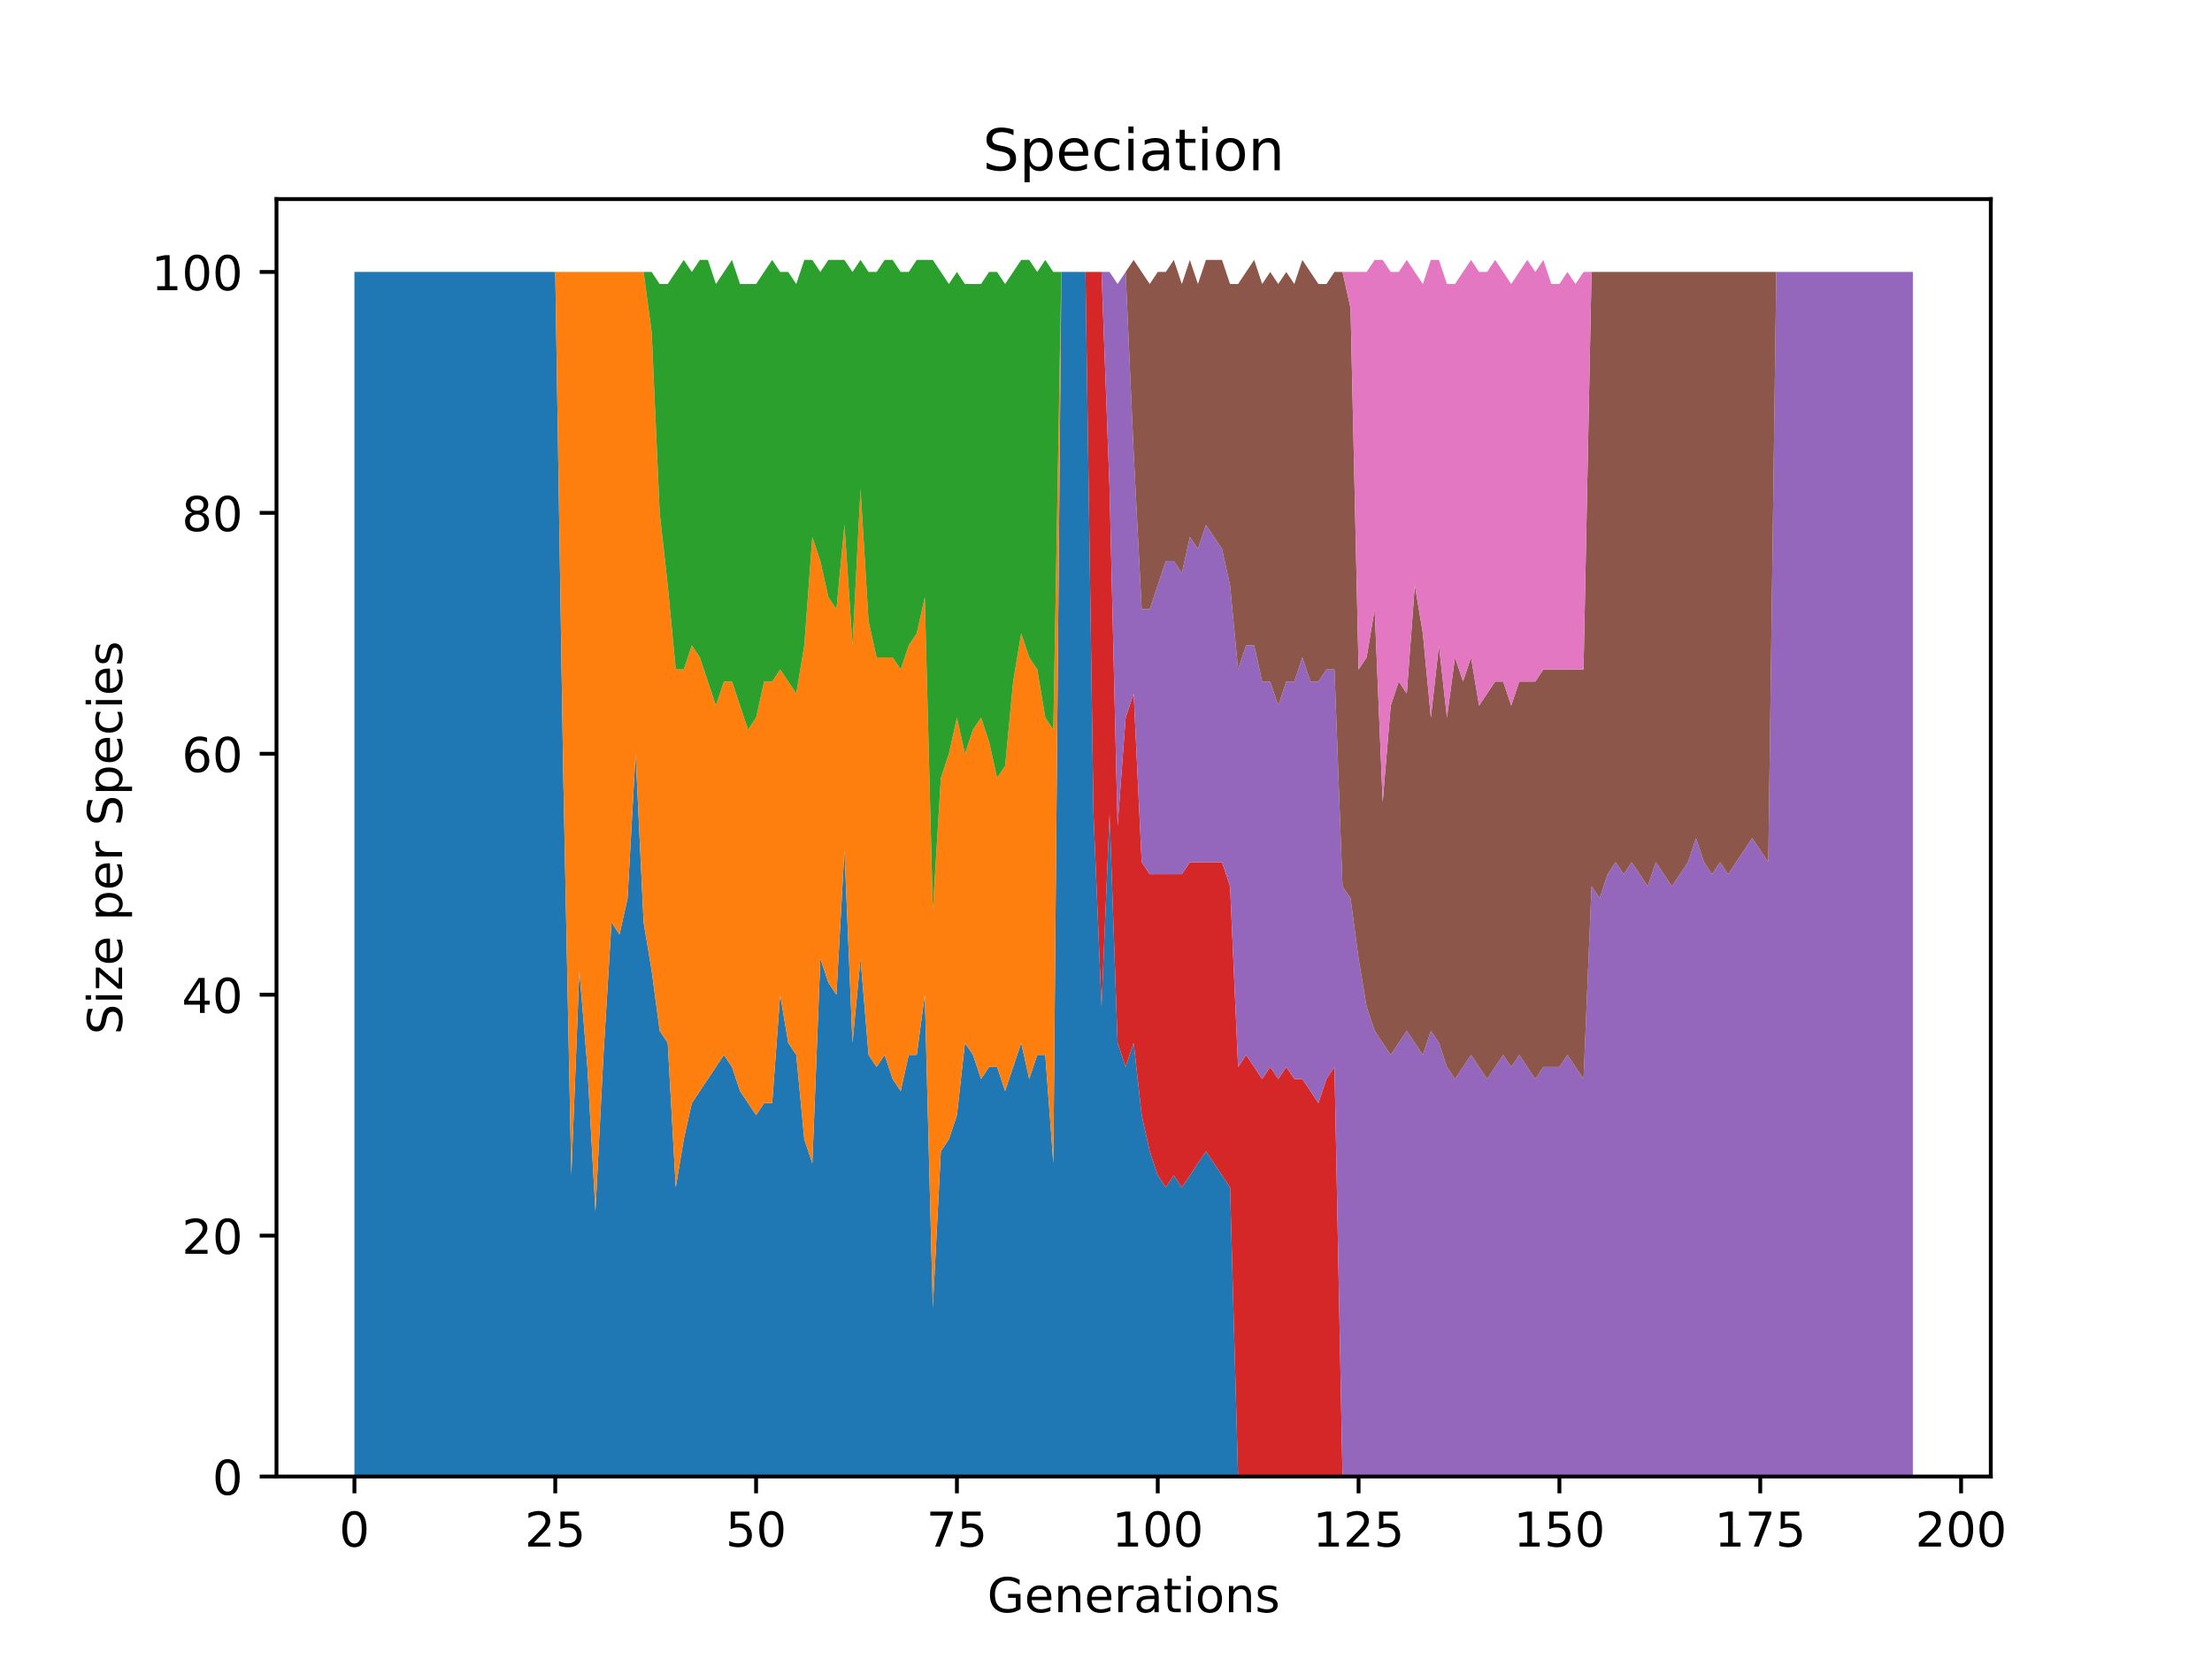<?xml version="1.0" encoding="utf-8" standalone="no"?>
<!DOCTYPE svg PUBLIC "-//W3C//DTD SVG 1.1//EN"
  "http://www.w3.org/Graphics/SVG/1.1/DTD/svg11.dtd">
<!-- Created with matplotlib (https://matplotlib.org/) -->
<svg height="345.6pt" version="1.1" viewBox="0 0 460.8 345.6" width="460.8pt" xmlns="http://www.w3.org/2000/svg" xmlns:xlink="http://www.w3.org/1999/xlink">
 <defs>
  <style type="text/css">*{stroke-linecap:butt;stroke-linejoin:round;}</style>
 </defs>
 <g id="figure_1">
  <g id="patch_1">
   <path d="M 0 345.6 
L 460.8 345.6 
L 460.8 0 
L 0 0 
z
" style="fill:#ffffff;"/>
  </g>
  <g id="axes_1">
   <g id="patch_2">
    <path d="M 57.6 307.584 
L 414.72 307.584 
L 414.72 41.472 
L 57.6 41.472 
z
" style="fill:#ffffff;"/>
   </g>
   <g id="PolyCollection_1">
    <path clip-path="url(#p56c4c384db)" d="M 73.833 56.653 
L 73.833 307.584 
L 75.506 307.584 
L 77.18 307.584 
L 78.853 307.584 
L 80.527 307.584 
L 82.2 307.584 
L 83.874 307.584 
L 85.547 307.584 
L 87.221 307.584 
L 88.894 307.584 
L 90.567 307.584 
L 92.241 307.584 
L 93.914 307.584 
L 95.588 307.584 
L 97.261 307.584 
L 98.935 307.584 
L 100.608 307.584 
L 102.282 307.584 
L 103.955 307.584 
L 105.629 307.584 
L 107.302 307.584 
L 108.976 307.584 
L 110.649 307.584 
L 112.323 307.584 
L 113.996 307.584 
L 115.67 307.584 
L 117.343 307.584 
L 119.017 307.584 
L 120.69 307.584 
L 122.364 307.584 
L 124.037 307.584 
L 125.711 307.584 
L 127.384 307.584 
L 129.057 307.584 
L 130.731 307.584 
L 132.404 307.584 
L 134.078 307.584 
L 135.751 307.584 
L 137.425 307.584 
L 139.098 307.584 
L 140.772 307.584 
L 142.445 307.584 
L 144.119 307.584 
L 145.792 307.584 
L 147.466 307.584 
L 149.139 307.584 
L 150.813 307.584 
L 152.486 307.584 
L 154.16 307.584 
L 155.833 307.584 
L 157.507 307.584 
L 159.18 307.584 
L 160.854 307.584 
L 162.527 307.584 
L 164.2 307.584 
L 165.874 307.584 
L 167.547 307.584 
L 169.221 307.584 
L 170.894 307.584 
L 172.568 307.584 
L 174.241 307.584 
L 175.915 307.584 
L 177.588 307.584 
L 179.262 307.584 
L 180.935 307.584 
L 182.609 307.584 
L 184.282 307.584 
L 185.956 307.584 
L 187.629 307.584 
L 189.303 307.584 
L 190.976 307.584 
L 192.65 307.584 
L 194.323 307.584 
L 195.997 307.584 
L 197.67 307.584 
L 199.344 307.584 
L 201.017 307.584 
L 202.69 307.584 
L 204.364 307.584 
L 206.037 307.584 
L 207.711 307.584 
L 209.384 307.584 
L 211.058 307.584 
L 212.731 307.584 
L 214.405 307.584 
L 216.078 307.584 
L 217.752 307.584 
L 219.425 307.584 
L 221.099 307.584 
L 222.772 307.584 
L 224.446 307.584 
L 226.119 307.584 
L 227.793 307.584 
L 229.466 307.584 
L 231.14 307.584 
L 232.813 307.584 
L 234.487 307.584 
L 236.16 307.584 
L 237.833 307.584 
L 239.507 307.584 
L 241.18 307.584 
L 242.854 307.584 
L 244.527 307.584 
L 246.201 307.584 
L 247.874 307.584 
L 249.548 307.584 
L 251.221 307.584 
L 252.895 307.584 
L 254.568 307.584 
L 256.242 307.584 
L 257.915 307.584 
L 259.589 307.584 
L 261.262 307.584 
L 262.936 307.584 
L 264.609 307.584 
L 266.283 307.584 
L 267.956 307.584 
L 269.63 307.584 
L 271.303 307.584 
L 272.976 307.584 
L 274.65 307.584 
L 276.323 307.584 
L 277.997 307.584 
L 279.67 307.584 
L 281.344 307.584 
L 283.017 307.584 
L 284.691 307.584 
L 286.364 307.584 
L 288.038 307.584 
L 289.711 307.584 
L 291.385 307.584 
L 293.058 307.584 
L 294.732 307.584 
L 296.405 307.584 
L 298.079 307.584 
L 299.752 307.584 
L 301.426 307.584 
L 303.099 307.584 
L 304.773 307.584 
L 306.446 307.584 
L 308.12 307.584 
L 309.793 307.584 
L 311.466 307.584 
L 313.14 307.584 
L 314.813 307.584 
L 316.487 307.584 
L 318.16 307.584 
L 319.834 307.584 
L 321.507 307.584 
L 323.181 307.584 
L 324.854 307.584 
L 326.528 307.584 
L 328.201 307.584 
L 329.875 307.584 
L 331.548 307.584 
L 333.222 307.584 
L 334.895 307.584 
L 336.569 307.584 
L 338.242 307.584 
L 339.916 307.584 
L 341.589 307.584 
L 343.263 307.584 
L 344.936 307.584 
L 346.609 307.584 
L 348.283 307.584 
L 349.956 307.584 
L 351.63 307.584 
L 353.303 307.584 
L 354.977 307.584 
L 356.65 307.584 
L 358.324 307.584 
L 359.997 307.584 
L 361.671 307.584 
L 363.344 307.584 
L 365.018 307.584 
L 366.691 307.584 
L 368.365 307.584 
L 370.038 307.584 
L 371.712 307.584 
L 373.385 307.584 
L 375.059 307.584 
L 376.732 307.584 
L 378.406 307.584 
L 380.079 307.584 
L 381.753 307.584 
L 383.426 307.584 
L 385.099 307.584 
L 386.773 307.584 
L 388.446 307.584 
L 390.12 307.584 
L 391.793 307.584 
L 393.467 307.584 
L 395.14 307.584 
L 396.814 307.584 
L 398.487 307.584 
L 398.487 307.584 
L 398.487 307.584 
L 396.814 307.584 
L 395.14 307.584 
L 393.467 307.584 
L 391.793 307.584 
L 390.12 307.584 
L 388.446 307.584 
L 386.773 307.584 
L 385.099 307.584 
L 383.426 307.584 
L 381.753 307.584 
L 380.079 307.584 
L 378.406 307.584 
L 376.732 307.584 
L 375.059 307.584 
L 373.385 307.584 
L 371.712 307.584 
L 370.038 307.584 
L 368.365 307.584 
L 366.691 307.584 
L 365.018 307.584 
L 363.344 307.584 
L 361.671 307.584 
L 359.997 307.584 
L 358.324 307.584 
L 356.65 307.584 
L 354.977 307.584 
L 353.303 307.584 
L 351.63 307.584 
L 349.956 307.584 
L 348.283 307.584 
L 346.609 307.584 
L 344.936 307.584 
L 343.263 307.584 
L 341.589 307.584 
L 339.916 307.584 
L 338.242 307.584 
L 336.569 307.584 
L 334.895 307.584 
L 333.222 307.584 
L 331.548 307.584 
L 329.875 307.584 
L 328.201 307.584 
L 326.528 307.584 
L 324.854 307.584 
L 323.181 307.584 
L 321.507 307.584 
L 319.834 307.584 
L 318.16 307.584 
L 316.487 307.584 
L 314.813 307.584 
L 313.14 307.584 
L 311.466 307.584 
L 309.793 307.584 
L 308.12 307.584 
L 306.446 307.584 
L 304.773 307.584 
L 303.099 307.584 
L 301.426 307.584 
L 299.752 307.584 
L 298.079 307.584 
L 296.405 307.584 
L 294.732 307.584 
L 293.058 307.584 
L 291.385 307.584 
L 289.711 307.584 
L 288.038 307.584 
L 286.364 307.584 
L 284.691 307.584 
L 283.017 307.584 
L 281.344 307.584 
L 279.67 307.584 
L 277.997 307.584 
L 276.323 307.584 
L 274.65 307.584 
L 272.976 307.584 
L 271.303 307.584 
L 269.63 307.584 
L 267.956 307.584 
L 266.283 307.584 
L 264.609 307.584 
L 262.936 307.584 
L 261.262 307.584 
L 259.589 307.584 
L 257.915 307.584 
L 256.242 247.361 
L 254.568 244.851 
L 252.895 242.342 
L 251.221 239.833 
L 249.548 242.342 
L 247.874 244.851 
L 246.201 247.361 
L 244.527 244.851 
L 242.854 247.361 
L 241.18 244.851 
L 239.507 239.833 
L 237.833 232.305 
L 236.16 217.249 
L 234.487 222.268 
L 232.813 217.249 
L 231.14 169.572 
L 229.466 209.721 
L 227.793 169.572 
L 226.119 56.653 
L 224.446 56.653 
L 222.772 56.653 
L 221.099 56.653 
L 219.425 242.342 
L 217.752 219.758 
L 216.078 219.758 
L 214.405 224.777 
L 212.731 217.249 
L 211.058 222.268 
L 209.384 227.286 
L 207.711 222.268 
L 206.037 222.268 
L 204.364 224.777 
L 202.69 219.758 
L 201.017 217.249 
L 199.344 232.305 
L 197.67 237.323 
L 195.997 239.833 
L 194.323 272.454 
L 192.65 207.212 
L 190.976 219.758 
L 189.303 219.758 
L 187.629 227.286 
L 185.956 224.777 
L 184.282 219.758 
L 182.609 222.268 
L 180.935 219.758 
L 179.262 199.684 
L 177.588 217.249 
L 175.915 177.1 
L 174.241 207.212 
L 172.568 204.702 
L 170.894 199.684 
L 169.221 242.342 
L 167.547 237.323 
L 165.874 219.758 
L 164.2 217.249 
L 162.527 207.212 
L 160.854 229.795 
L 159.18 229.795 
L 157.507 232.305 
L 155.833 229.795 
L 154.16 227.286 
L 152.486 222.268 
L 150.813 219.758 
L 149.139 222.268 
L 147.466 224.777 
L 145.792 227.286 
L 144.119 229.795 
L 142.445 237.323 
L 140.772 247.361 
L 139.098 217.249 
L 137.425 214.74 
L 135.751 202.193 
L 134.078 192.156 
L 132.404 157.026 
L 130.731 187.137 
L 129.057 194.665 
L 127.384 192.156 
L 125.711 219.758 
L 124.037 252.379 
L 122.364 222.268 
L 120.69 202.193 
L 119.017 244.851 
L 117.343 162.044 
L 115.67 56.653 
L 113.996 56.653 
L 112.323 56.653 
L 110.649 56.653 
L 108.976 56.653 
L 107.302 56.653 
L 105.629 56.653 
L 103.955 56.653 
L 102.282 56.653 
L 100.608 56.653 
L 98.935 56.653 
L 97.261 56.653 
L 95.588 56.653 
L 93.914 56.653 
L 92.241 56.653 
L 90.567 56.653 
L 88.894 56.653 
L 87.221 56.653 
L 85.547 56.653 
L 83.874 56.653 
L 82.2 56.653 
L 80.527 56.653 
L 78.853 56.653 
L 77.18 56.653 
L 75.506 56.653 
L 73.833 56.653 
z
" style="fill:#1f77b4;"/>
   </g>
   <g id="PolyCollection_2">
    <path clip-path="url(#p56c4c384db)" d="M 73.833 56.653 
L 73.833 56.653 
L 75.506 56.653 
L 77.18 56.653 
L 78.853 56.653 
L 80.527 56.653 
L 82.2 56.653 
L 83.874 56.653 
L 85.547 56.653 
L 87.221 56.653 
L 88.894 56.653 
L 90.567 56.653 
L 92.241 56.653 
L 93.914 56.653 
L 95.588 56.653 
L 97.261 56.653 
L 98.935 56.653 
L 100.608 56.653 
L 102.282 56.653 
L 103.955 56.653 
L 105.629 56.653 
L 107.302 56.653 
L 108.976 56.653 
L 110.649 56.653 
L 112.323 56.653 
L 113.996 56.653 
L 115.67 56.653 
L 117.343 162.044 
L 119.017 244.851 
L 120.69 202.193 
L 122.364 222.268 
L 124.037 252.379 
L 125.711 219.758 
L 127.384 192.156 
L 129.057 194.665 
L 130.731 187.137 
L 132.404 157.026 
L 134.078 192.156 
L 135.751 202.193 
L 137.425 214.74 
L 139.098 217.249 
L 140.772 247.361 
L 142.445 237.323 
L 144.119 229.795 
L 145.792 227.286 
L 147.466 224.777 
L 149.139 222.268 
L 150.813 219.758 
L 152.486 222.268 
L 154.16 227.286 
L 155.833 229.795 
L 157.507 232.305 
L 159.18 229.795 
L 160.854 229.795 
L 162.527 207.212 
L 164.2 217.249 
L 165.874 219.758 
L 167.547 237.323 
L 169.221 242.342 
L 170.894 199.684 
L 172.568 204.702 
L 174.241 207.212 
L 175.915 177.1 
L 177.588 217.249 
L 179.262 199.684 
L 180.935 219.758 
L 182.609 222.268 
L 184.282 219.758 
L 185.956 224.777 
L 187.629 227.286 
L 189.303 219.758 
L 190.976 219.758 
L 192.65 207.212 
L 194.323 272.454 
L 195.997 239.833 
L 197.67 237.323 
L 199.344 232.305 
L 201.017 217.249 
L 202.69 219.758 
L 204.364 224.777 
L 206.037 222.268 
L 207.711 222.268 
L 209.384 227.286 
L 211.058 222.268 
L 212.731 217.249 
L 214.405 224.777 
L 216.078 219.758 
L 217.752 219.758 
L 219.425 242.342 
L 221.099 56.653 
L 222.772 56.653 
L 224.446 56.653 
L 226.119 56.653 
L 227.793 169.572 
L 229.466 209.721 
L 231.14 169.572 
L 232.813 217.249 
L 234.487 222.268 
L 236.16 217.249 
L 237.833 232.305 
L 239.507 239.833 
L 241.18 244.851 
L 242.854 247.361 
L 244.527 244.851 
L 246.201 247.361 
L 247.874 244.851 
L 249.548 242.342 
L 251.221 239.833 
L 252.895 242.342 
L 254.568 244.851 
L 256.242 247.361 
L 257.915 307.584 
L 259.589 307.584 
L 261.262 307.584 
L 262.936 307.584 
L 264.609 307.584 
L 266.283 307.584 
L 267.956 307.584 
L 269.63 307.584 
L 271.303 307.584 
L 272.976 307.584 
L 274.65 307.584 
L 276.323 307.584 
L 277.997 307.584 
L 279.67 307.584 
L 281.344 307.584 
L 283.017 307.584 
L 284.691 307.584 
L 286.364 307.584 
L 288.038 307.584 
L 289.711 307.584 
L 291.385 307.584 
L 293.058 307.584 
L 294.732 307.584 
L 296.405 307.584 
L 298.079 307.584 
L 299.752 307.584 
L 301.426 307.584 
L 303.099 307.584 
L 304.773 307.584 
L 306.446 307.584 
L 308.12 307.584 
L 309.793 307.584 
L 311.466 307.584 
L 313.14 307.584 
L 314.813 307.584 
L 316.487 307.584 
L 318.16 307.584 
L 319.834 307.584 
L 321.507 307.584 
L 323.181 307.584 
L 324.854 307.584 
L 326.528 307.584 
L 328.201 307.584 
L 329.875 307.584 
L 331.548 307.584 
L 333.222 307.584 
L 334.895 307.584 
L 336.569 307.584 
L 338.242 307.584 
L 339.916 307.584 
L 341.589 307.584 
L 343.263 307.584 
L 344.936 307.584 
L 346.609 307.584 
L 348.283 307.584 
L 349.956 307.584 
L 351.63 307.584 
L 353.303 307.584 
L 354.977 307.584 
L 356.65 307.584 
L 358.324 307.584 
L 359.997 307.584 
L 361.671 307.584 
L 363.344 307.584 
L 365.018 307.584 
L 366.691 307.584 
L 368.365 307.584 
L 370.038 307.584 
L 371.712 307.584 
L 373.385 307.584 
L 375.059 307.584 
L 376.732 307.584 
L 378.406 307.584 
L 380.079 307.584 
L 381.753 307.584 
L 383.426 307.584 
L 385.099 307.584 
L 386.773 307.584 
L 388.446 307.584 
L 390.12 307.584 
L 391.793 307.584 
L 393.467 307.584 
L 395.14 307.584 
L 396.814 307.584 
L 398.487 307.584 
L 398.487 307.584 
L 398.487 307.584 
L 396.814 307.584 
L 395.14 307.584 
L 393.467 307.584 
L 391.793 307.584 
L 390.12 307.584 
L 388.446 307.584 
L 386.773 307.584 
L 385.099 307.584 
L 383.426 307.584 
L 381.753 307.584 
L 380.079 307.584 
L 378.406 307.584 
L 376.732 307.584 
L 375.059 307.584 
L 373.385 307.584 
L 371.712 307.584 
L 370.038 307.584 
L 368.365 307.584 
L 366.691 307.584 
L 365.018 307.584 
L 363.344 307.584 
L 361.671 307.584 
L 359.997 307.584 
L 358.324 307.584 
L 356.65 307.584 
L 354.977 307.584 
L 353.303 307.584 
L 351.63 307.584 
L 349.956 307.584 
L 348.283 307.584 
L 346.609 307.584 
L 344.936 307.584 
L 343.263 307.584 
L 341.589 307.584 
L 339.916 307.584 
L 338.242 307.584 
L 336.569 307.584 
L 334.895 307.584 
L 333.222 307.584 
L 331.548 307.584 
L 329.875 307.584 
L 328.201 307.584 
L 326.528 307.584 
L 324.854 307.584 
L 323.181 307.584 
L 321.507 307.584 
L 319.834 307.584 
L 318.16 307.584 
L 316.487 307.584 
L 314.813 307.584 
L 313.14 307.584 
L 311.466 307.584 
L 309.793 307.584 
L 308.12 307.584 
L 306.446 307.584 
L 304.773 307.584 
L 303.099 307.584 
L 301.426 307.584 
L 299.752 307.584 
L 298.079 307.584 
L 296.405 307.584 
L 294.732 307.584 
L 293.058 307.584 
L 291.385 307.584 
L 289.711 307.584 
L 288.038 307.584 
L 286.364 307.584 
L 284.691 307.584 
L 283.017 307.584 
L 281.344 307.584 
L 279.67 307.584 
L 277.997 307.584 
L 276.323 307.584 
L 274.65 307.584 
L 272.976 307.584 
L 271.303 307.584 
L 269.63 307.584 
L 267.956 307.584 
L 266.283 307.584 
L 264.609 307.584 
L 262.936 307.584 
L 261.262 307.584 
L 259.589 307.584 
L 257.915 307.584 
L 256.242 247.361 
L 254.568 244.851 
L 252.895 242.342 
L 251.221 239.833 
L 249.548 242.342 
L 247.874 244.851 
L 246.201 247.361 
L 244.527 244.851 
L 242.854 247.361 
L 241.18 244.851 
L 239.507 239.833 
L 237.833 232.305 
L 236.16 217.249 
L 234.487 222.268 
L 232.813 217.249 
L 231.14 169.572 
L 229.466 209.721 
L 227.793 169.572 
L 226.119 56.653 
L 224.446 56.653 
L 222.772 56.653 
L 221.099 56.653 
L 219.425 152.007 
L 217.752 149.498 
L 216.078 139.46 
L 214.405 136.951 
L 212.731 131.933 
L 211.058 141.97 
L 209.384 159.535 
L 207.711 162.044 
L 206.037 154.516 
L 204.364 149.498 
L 202.69 152.007 
L 201.017 157.026 
L 199.344 149.498 
L 197.67 157.026 
L 195.997 162.044 
L 194.323 189.647 
L 192.65 124.405 
L 190.976 131.933 
L 189.303 134.442 
L 187.629 139.46 
L 185.956 136.951 
L 184.282 136.951 
L 182.609 136.951 
L 180.935 129.423 
L 179.262 101.821 
L 177.588 134.442 
L 175.915 109.349 
L 174.241 126.914 
L 172.568 124.405 
L 170.894 116.877 
L 169.221 111.858 
L 167.547 134.442 
L 165.874 144.479 
L 164.2 141.97 
L 162.527 139.46 
L 160.854 141.97 
L 159.18 141.97 
L 157.507 149.498 
L 155.833 152.007 
L 154.16 146.988 
L 152.486 141.97 
L 150.813 141.97 
L 149.139 146.988 
L 147.466 141.97 
L 145.792 136.951 
L 144.119 134.442 
L 142.445 139.46 
L 140.772 139.46 
L 139.098 121.895 
L 137.425 106.839 
L 135.751 69.2 
L 134.078 56.653 
L 132.404 56.653 
L 130.731 56.653 
L 129.057 56.653 
L 127.384 56.653 
L 125.711 56.653 
L 124.037 56.653 
L 122.364 56.653 
L 120.69 56.653 
L 119.017 56.653 
L 117.343 56.653 
L 115.67 56.653 
L 113.996 56.653 
L 112.323 56.653 
L 110.649 56.653 
L 108.976 56.653 
L 107.302 56.653 
L 105.629 56.653 
L 103.955 56.653 
L 102.282 56.653 
L 100.608 56.653 
L 98.935 56.653 
L 97.261 56.653 
L 95.588 56.653 
L 93.914 56.653 
L 92.241 56.653 
L 90.567 56.653 
L 88.894 56.653 
L 87.221 56.653 
L 85.547 56.653 
L 83.874 56.653 
L 82.2 56.653 
L 80.527 56.653 
L 78.853 56.653 
L 77.18 56.653 
L 75.506 56.653 
L 73.833 56.653 
z
" style="fill:#ff7f0e;"/>
   </g>
   <g id="PolyCollection_3">
    <path clip-path="url(#p56c4c384db)" d="M 73.833 56.653 
L 73.833 56.653 
L 75.506 56.653 
L 77.18 56.653 
L 78.853 56.653 
L 80.527 56.653 
L 82.2 56.653 
L 83.874 56.653 
L 85.547 56.653 
L 87.221 56.653 
L 88.894 56.653 
L 90.567 56.653 
L 92.241 56.653 
L 93.914 56.653 
L 95.588 56.653 
L 97.261 56.653 
L 98.935 56.653 
L 100.608 56.653 
L 102.282 56.653 
L 103.955 56.653 
L 105.629 56.653 
L 107.302 56.653 
L 108.976 56.653 
L 110.649 56.653 
L 112.323 56.653 
L 113.996 56.653 
L 115.67 56.653 
L 117.343 56.653 
L 119.017 56.653 
L 120.69 56.653 
L 122.364 56.653 
L 124.037 56.653 
L 125.711 56.653 
L 127.384 56.653 
L 129.057 56.653 
L 130.731 56.653 
L 132.404 56.653 
L 134.078 56.653 
L 135.751 69.2 
L 137.425 106.839 
L 139.098 121.895 
L 140.772 139.46 
L 142.445 139.46 
L 144.119 134.442 
L 145.792 136.951 
L 147.466 141.97 
L 149.139 146.988 
L 150.813 141.97 
L 152.486 141.97 
L 154.16 146.988 
L 155.833 152.007 
L 157.507 149.498 
L 159.18 141.97 
L 160.854 141.97 
L 162.527 139.46 
L 164.2 141.97 
L 165.874 144.479 
L 167.547 134.442 
L 169.221 111.858 
L 170.894 116.877 
L 172.568 124.405 
L 174.241 126.914 
L 175.915 109.349 
L 177.588 134.442 
L 179.262 101.821 
L 180.935 129.423 
L 182.609 136.951 
L 184.282 136.951 
L 185.956 136.951 
L 187.629 139.46 
L 189.303 134.442 
L 190.976 131.933 
L 192.65 124.405 
L 194.323 189.647 
L 195.997 162.044 
L 197.67 157.026 
L 199.344 149.498 
L 201.017 157.026 
L 202.69 152.007 
L 204.364 149.498 
L 206.037 154.516 
L 207.711 162.044 
L 209.384 159.535 
L 211.058 141.97 
L 212.731 131.933 
L 214.405 136.951 
L 216.078 139.46 
L 217.752 149.498 
L 219.425 152.007 
L 221.099 56.653 
L 222.772 56.653 
L 224.446 56.653 
L 226.119 56.653 
L 227.793 169.572 
L 229.466 209.721 
L 231.14 169.572 
L 232.813 217.249 
L 234.487 222.268 
L 236.16 217.249 
L 237.833 232.305 
L 239.507 239.833 
L 241.18 244.851 
L 242.854 247.361 
L 244.527 244.851 
L 246.201 247.361 
L 247.874 244.851 
L 249.548 242.342 
L 251.221 239.833 
L 252.895 242.342 
L 254.568 244.851 
L 256.242 247.361 
L 257.915 307.584 
L 259.589 307.584 
L 261.262 307.584 
L 262.936 307.584 
L 264.609 307.584 
L 266.283 307.584 
L 267.956 307.584 
L 269.63 307.584 
L 271.303 307.584 
L 272.976 307.584 
L 274.65 307.584 
L 276.323 307.584 
L 277.997 307.584 
L 279.67 307.584 
L 281.344 307.584 
L 283.017 307.584 
L 284.691 307.584 
L 286.364 307.584 
L 288.038 307.584 
L 289.711 307.584 
L 291.385 307.584 
L 293.058 307.584 
L 294.732 307.584 
L 296.405 307.584 
L 298.079 307.584 
L 299.752 307.584 
L 301.426 307.584 
L 303.099 307.584 
L 304.773 307.584 
L 306.446 307.584 
L 308.12 307.584 
L 309.793 307.584 
L 311.466 307.584 
L 313.14 307.584 
L 314.813 307.584 
L 316.487 307.584 
L 318.16 307.584 
L 319.834 307.584 
L 321.507 307.584 
L 323.181 307.584 
L 324.854 307.584 
L 326.528 307.584 
L 328.201 307.584 
L 329.875 307.584 
L 331.548 307.584 
L 333.222 307.584 
L 334.895 307.584 
L 336.569 307.584 
L 338.242 307.584 
L 339.916 307.584 
L 341.589 307.584 
L 343.263 307.584 
L 344.936 307.584 
L 346.609 307.584 
L 348.283 307.584 
L 349.956 307.584 
L 351.63 307.584 
L 353.303 307.584 
L 354.977 307.584 
L 356.65 307.584 
L 358.324 307.584 
L 359.997 307.584 
L 361.671 307.584 
L 363.344 307.584 
L 365.018 307.584 
L 366.691 307.584 
L 368.365 307.584 
L 370.038 307.584 
L 371.712 307.584 
L 373.385 307.584 
L 375.059 307.584 
L 376.732 307.584 
L 378.406 307.584 
L 380.079 307.584 
L 381.753 307.584 
L 383.426 307.584 
L 385.099 307.584 
L 386.773 307.584 
L 388.446 307.584 
L 390.12 307.584 
L 391.793 307.584 
L 393.467 307.584 
L 395.14 307.584 
L 396.814 307.584 
L 398.487 307.584 
L 398.487 307.584 
L 398.487 307.584 
L 396.814 307.584 
L 395.14 307.584 
L 393.467 307.584 
L 391.793 307.584 
L 390.12 307.584 
L 388.446 307.584 
L 386.773 307.584 
L 385.099 307.584 
L 383.426 307.584 
L 381.753 307.584 
L 380.079 307.584 
L 378.406 307.584 
L 376.732 307.584 
L 375.059 307.584 
L 373.385 307.584 
L 371.712 307.584 
L 370.038 307.584 
L 368.365 307.584 
L 366.691 307.584 
L 365.018 307.584 
L 363.344 307.584 
L 361.671 307.584 
L 359.997 307.584 
L 358.324 307.584 
L 356.65 307.584 
L 354.977 307.584 
L 353.303 307.584 
L 351.63 307.584 
L 349.956 307.584 
L 348.283 307.584 
L 346.609 307.584 
L 344.936 307.584 
L 343.263 307.584 
L 341.589 307.584 
L 339.916 307.584 
L 338.242 307.584 
L 336.569 307.584 
L 334.895 307.584 
L 333.222 307.584 
L 331.548 307.584 
L 329.875 307.584 
L 328.201 307.584 
L 326.528 307.584 
L 324.854 307.584 
L 323.181 307.584 
L 321.507 307.584 
L 319.834 307.584 
L 318.16 307.584 
L 316.487 307.584 
L 314.813 307.584 
L 313.14 307.584 
L 311.466 307.584 
L 309.793 307.584 
L 308.12 307.584 
L 306.446 307.584 
L 304.773 307.584 
L 303.099 307.584 
L 301.426 307.584 
L 299.752 307.584 
L 298.079 307.584 
L 296.405 307.584 
L 294.732 307.584 
L 293.058 307.584 
L 291.385 307.584 
L 289.711 307.584 
L 288.038 307.584 
L 286.364 307.584 
L 284.691 307.584 
L 283.017 307.584 
L 281.344 307.584 
L 279.67 307.584 
L 277.997 307.584 
L 276.323 307.584 
L 274.65 307.584 
L 272.976 307.584 
L 271.303 307.584 
L 269.63 307.584 
L 267.956 307.584 
L 266.283 307.584 
L 264.609 307.584 
L 262.936 307.584 
L 261.262 307.584 
L 259.589 307.584 
L 257.915 307.584 
L 256.242 247.361 
L 254.568 244.851 
L 252.895 242.342 
L 251.221 239.833 
L 249.548 242.342 
L 247.874 244.851 
L 246.201 247.361 
L 244.527 244.851 
L 242.854 247.361 
L 241.18 244.851 
L 239.507 239.833 
L 237.833 232.305 
L 236.16 217.249 
L 234.487 222.268 
L 232.813 217.249 
L 231.14 169.572 
L 229.466 209.721 
L 227.793 169.572 
L 226.119 56.653 
L 224.446 56.653 
L 222.772 56.653 
L 221.099 56.653 
L 219.425 56.653 
L 217.752 54.144 
L 216.078 56.653 
L 214.405 54.144 
L 212.731 54.144 
L 211.058 56.653 
L 209.384 59.163 
L 207.711 56.653 
L 206.037 56.653 
L 204.364 59.163 
L 202.69 59.163 
L 201.017 59.163 
L 199.344 56.653 
L 197.67 59.163 
L 195.997 56.653 
L 194.323 54.144 
L 192.65 54.144 
L 190.976 54.144 
L 189.303 56.653 
L 187.629 56.653 
L 185.956 54.144 
L 184.282 54.144 
L 182.609 56.653 
L 180.935 56.653 
L 179.262 54.144 
L 177.588 56.653 
L 175.915 54.144 
L 174.241 54.144 
L 172.568 54.144 
L 170.894 56.653 
L 169.221 54.144 
L 167.547 54.144 
L 165.874 59.163 
L 164.2 56.653 
L 162.527 56.653 
L 160.854 54.144 
L 159.18 56.653 
L 157.507 59.163 
L 155.833 59.163 
L 154.16 59.163 
L 152.486 54.144 
L 150.813 56.653 
L 149.139 59.163 
L 147.466 54.144 
L 145.792 54.144 
L 144.119 56.653 
L 142.445 54.144 
L 140.772 56.653 
L 139.098 59.163 
L 137.425 59.163 
L 135.751 56.653 
L 134.078 56.653 
L 132.404 56.653 
L 130.731 56.653 
L 129.057 56.653 
L 127.384 56.653 
L 125.711 56.653 
L 124.037 56.653 
L 122.364 56.653 
L 120.69 56.653 
L 119.017 56.653 
L 117.343 56.653 
L 115.67 56.653 
L 113.996 56.653 
L 112.323 56.653 
L 110.649 56.653 
L 108.976 56.653 
L 107.302 56.653 
L 105.629 56.653 
L 103.955 56.653 
L 102.282 56.653 
L 100.608 56.653 
L 98.935 56.653 
L 97.261 56.653 
L 95.588 56.653 
L 93.914 56.653 
L 92.241 56.653 
L 90.567 56.653 
L 88.894 56.653 
L 87.221 56.653 
L 85.547 56.653 
L 83.874 56.653 
L 82.2 56.653 
L 80.527 56.653 
L 78.853 56.653 
L 77.18 56.653 
L 75.506 56.653 
L 73.833 56.653 
z
" style="fill:#2ca02c;"/>
   </g>
   <g id="PolyCollection_4">
    <path clip-path="url(#p56c4c384db)" d="M 73.833 56.653 
L 73.833 56.653 
L 75.506 56.653 
L 77.18 56.653 
L 78.853 56.653 
L 80.527 56.653 
L 82.2 56.653 
L 83.874 56.653 
L 85.547 56.653 
L 87.221 56.653 
L 88.894 56.653 
L 90.567 56.653 
L 92.241 56.653 
L 93.914 56.653 
L 95.588 56.653 
L 97.261 56.653 
L 98.935 56.653 
L 100.608 56.653 
L 102.282 56.653 
L 103.955 56.653 
L 105.629 56.653 
L 107.302 56.653 
L 108.976 56.653 
L 110.649 56.653 
L 112.323 56.653 
L 113.996 56.653 
L 115.67 56.653 
L 117.343 56.653 
L 119.017 56.653 
L 120.69 56.653 
L 122.364 56.653 
L 124.037 56.653 
L 125.711 56.653 
L 127.384 56.653 
L 129.057 56.653 
L 130.731 56.653 
L 132.404 56.653 
L 134.078 56.653 
L 135.751 56.653 
L 137.425 59.163 
L 139.098 59.163 
L 140.772 56.653 
L 142.445 54.144 
L 144.119 56.653 
L 145.792 54.144 
L 147.466 54.144 
L 149.139 59.163 
L 150.813 56.653 
L 152.486 54.144 
L 154.16 59.163 
L 155.833 59.163 
L 157.507 59.163 
L 159.18 56.653 
L 160.854 54.144 
L 162.527 56.653 
L 164.2 56.653 
L 165.874 59.163 
L 167.547 54.144 
L 169.221 54.144 
L 170.894 56.653 
L 172.568 54.144 
L 174.241 54.144 
L 175.915 54.144 
L 177.588 56.653 
L 179.262 54.144 
L 180.935 56.653 
L 182.609 56.653 
L 184.282 54.144 
L 185.956 54.144 
L 187.629 56.653 
L 189.303 56.653 
L 190.976 54.144 
L 192.65 54.144 
L 194.323 54.144 
L 195.997 56.653 
L 197.67 59.163 
L 199.344 56.653 
L 201.017 59.163 
L 202.69 59.163 
L 204.364 59.163 
L 206.037 56.653 
L 207.711 56.653 
L 209.384 59.163 
L 211.058 56.653 
L 212.731 54.144 
L 214.405 54.144 
L 216.078 56.653 
L 217.752 54.144 
L 219.425 56.653 
L 221.099 56.653 
L 222.772 56.653 
L 224.446 56.653 
L 226.119 56.653 
L 227.793 169.572 
L 229.466 209.721 
L 231.14 169.572 
L 232.813 217.249 
L 234.487 222.268 
L 236.16 217.249 
L 237.833 232.305 
L 239.507 239.833 
L 241.18 244.851 
L 242.854 247.361 
L 244.527 244.851 
L 246.201 247.361 
L 247.874 244.851 
L 249.548 242.342 
L 251.221 239.833 
L 252.895 242.342 
L 254.568 244.851 
L 256.242 247.361 
L 257.915 307.584 
L 259.589 307.584 
L 261.262 307.584 
L 262.936 307.584 
L 264.609 307.584 
L 266.283 307.584 
L 267.956 307.584 
L 269.63 307.584 
L 271.303 307.584 
L 272.976 307.584 
L 274.65 307.584 
L 276.323 307.584 
L 277.997 307.584 
L 279.67 307.584 
L 281.344 307.584 
L 283.017 307.584 
L 284.691 307.584 
L 286.364 307.584 
L 288.038 307.584 
L 289.711 307.584 
L 291.385 307.584 
L 293.058 307.584 
L 294.732 307.584 
L 296.405 307.584 
L 298.079 307.584 
L 299.752 307.584 
L 301.426 307.584 
L 303.099 307.584 
L 304.773 307.584 
L 306.446 307.584 
L 308.12 307.584 
L 309.793 307.584 
L 311.466 307.584 
L 313.14 307.584 
L 314.813 307.584 
L 316.487 307.584 
L 318.16 307.584 
L 319.834 307.584 
L 321.507 307.584 
L 323.181 307.584 
L 324.854 307.584 
L 326.528 307.584 
L 328.201 307.584 
L 329.875 307.584 
L 331.548 307.584 
L 333.222 307.584 
L 334.895 307.584 
L 336.569 307.584 
L 338.242 307.584 
L 339.916 307.584 
L 341.589 307.584 
L 343.263 307.584 
L 344.936 307.584 
L 346.609 307.584 
L 348.283 307.584 
L 349.956 307.584 
L 351.63 307.584 
L 353.303 307.584 
L 354.977 307.584 
L 356.65 307.584 
L 358.324 307.584 
L 359.997 307.584 
L 361.671 307.584 
L 363.344 307.584 
L 365.018 307.584 
L 366.691 307.584 
L 368.365 307.584 
L 370.038 307.584 
L 371.712 307.584 
L 373.385 307.584 
L 375.059 307.584 
L 376.732 307.584 
L 378.406 307.584 
L 380.079 307.584 
L 381.753 307.584 
L 383.426 307.584 
L 385.099 307.584 
L 386.773 307.584 
L 388.446 307.584 
L 390.12 307.584 
L 391.793 307.584 
L 393.467 307.584 
L 395.14 307.584 
L 396.814 307.584 
L 398.487 307.584 
L 398.487 307.584 
L 398.487 307.584 
L 396.814 307.584 
L 395.14 307.584 
L 393.467 307.584 
L 391.793 307.584 
L 390.12 307.584 
L 388.446 307.584 
L 386.773 307.584 
L 385.099 307.584 
L 383.426 307.584 
L 381.753 307.584 
L 380.079 307.584 
L 378.406 307.584 
L 376.732 307.584 
L 375.059 307.584 
L 373.385 307.584 
L 371.712 307.584 
L 370.038 307.584 
L 368.365 307.584 
L 366.691 307.584 
L 365.018 307.584 
L 363.344 307.584 
L 361.671 307.584 
L 359.997 307.584 
L 358.324 307.584 
L 356.65 307.584 
L 354.977 307.584 
L 353.303 307.584 
L 351.63 307.584 
L 349.956 307.584 
L 348.283 307.584 
L 346.609 307.584 
L 344.936 307.584 
L 343.263 307.584 
L 341.589 307.584 
L 339.916 307.584 
L 338.242 307.584 
L 336.569 307.584 
L 334.895 307.584 
L 333.222 307.584 
L 331.548 307.584 
L 329.875 307.584 
L 328.201 307.584 
L 326.528 307.584 
L 324.854 307.584 
L 323.181 307.584 
L 321.507 307.584 
L 319.834 307.584 
L 318.16 307.584 
L 316.487 307.584 
L 314.813 307.584 
L 313.14 307.584 
L 311.466 307.584 
L 309.793 307.584 
L 308.12 307.584 
L 306.446 307.584 
L 304.773 307.584 
L 303.099 307.584 
L 301.426 307.584 
L 299.752 307.584 
L 298.079 307.584 
L 296.405 307.584 
L 294.732 307.584 
L 293.058 307.584 
L 291.385 307.584 
L 289.711 307.584 
L 288.038 307.584 
L 286.364 307.584 
L 284.691 307.584 
L 283.017 307.584 
L 281.344 307.584 
L 279.67 307.584 
L 277.997 222.268 
L 276.323 224.777 
L 274.65 229.795 
L 272.976 227.286 
L 271.303 224.777 
L 269.63 224.777 
L 267.956 222.268 
L 266.283 224.777 
L 264.609 222.268 
L 262.936 224.777 
L 261.262 222.268 
L 259.589 219.758 
L 257.915 222.268 
L 256.242 184.628 
L 254.568 179.609 
L 252.895 179.609 
L 251.221 179.609 
L 249.548 179.609 
L 247.874 179.609 
L 246.201 182.119 
L 244.527 182.119 
L 242.854 182.119 
L 241.18 182.119 
L 239.507 182.119 
L 237.833 179.609 
L 236.16 144.479 
L 234.487 149.498 
L 232.813 172.081 
L 231.14 101.821 
L 229.466 56.653 
L 227.793 56.653 
L 226.119 56.653 
L 224.446 56.653 
L 222.772 56.653 
L 221.099 56.653 
L 219.425 56.653 
L 217.752 54.144 
L 216.078 56.653 
L 214.405 54.144 
L 212.731 54.144 
L 211.058 56.653 
L 209.384 59.163 
L 207.711 56.653 
L 206.037 56.653 
L 204.364 59.163 
L 202.69 59.163 
L 201.017 59.163 
L 199.344 56.653 
L 197.67 59.163 
L 195.997 56.653 
L 194.323 54.144 
L 192.65 54.144 
L 190.976 54.144 
L 189.303 56.653 
L 187.629 56.653 
L 185.956 54.144 
L 184.282 54.144 
L 182.609 56.653 
L 180.935 56.653 
L 179.262 54.144 
L 177.588 56.653 
L 175.915 54.144 
L 174.241 54.144 
L 172.568 54.144 
L 170.894 56.653 
L 169.221 54.144 
L 167.547 54.144 
L 165.874 59.163 
L 164.2 56.653 
L 162.527 56.653 
L 160.854 54.144 
L 159.18 56.653 
L 157.507 59.163 
L 155.833 59.163 
L 154.16 59.163 
L 152.486 54.144 
L 150.813 56.653 
L 149.139 59.163 
L 147.466 54.144 
L 145.792 54.144 
L 144.119 56.653 
L 142.445 54.144 
L 140.772 56.653 
L 139.098 59.163 
L 137.425 59.163 
L 135.751 56.653 
L 134.078 56.653 
L 132.404 56.653 
L 130.731 56.653 
L 129.057 56.653 
L 127.384 56.653 
L 125.711 56.653 
L 124.037 56.653 
L 122.364 56.653 
L 120.69 56.653 
L 119.017 56.653 
L 117.343 56.653 
L 115.67 56.653 
L 113.996 56.653 
L 112.323 56.653 
L 110.649 56.653 
L 108.976 56.653 
L 107.302 56.653 
L 105.629 56.653 
L 103.955 56.653 
L 102.282 56.653 
L 100.608 56.653 
L 98.935 56.653 
L 97.261 56.653 
L 95.588 56.653 
L 93.914 56.653 
L 92.241 56.653 
L 90.567 56.653 
L 88.894 56.653 
L 87.221 56.653 
L 85.547 56.653 
L 83.874 56.653 
L 82.2 56.653 
L 80.527 56.653 
L 78.853 56.653 
L 77.18 56.653 
L 75.506 56.653 
L 73.833 56.653 
z
" style="fill:#d62728;"/>
   </g>
   <g id="PolyCollection_5">
    <path clip-path="url(#p56c4c384db)" d="M 73.833 56.653 
L 73.833 56.653 
L 75.506 56.653 
L 77.18 56.653 
L 78.853 56.653 
L 80.527 56.653 
L 82.2 56.653 
L 83.874 56.653 
L 85.547 56.653 
L 87.221 56.653 
L 88.894 56.653 
L 90.567 56.653 
L 92.241 56.653 
L 93.914 56.653 
L 95.588 56.653 
L 97.261 56.653 
L 98.935 56.653 
L 100.608 56.653 
L 102.282 56.653 
L 103.955 56.653 
L 105.629 56.653 
L 107.302 56.653 
L 108.976 56.653 
L 110.649 56.653 
L 112.323 56.653 
L 113.996 56.653 
L 115.67 56.653 
L 117.343 56.653 
L 119.017 56.653 
L 120.69 56.653 
L 122.364 56.653 
L 124.037 56.653 
L 125.711 56.653 
L 127.384 56.653 
L 129.057 56.653 
L 130.731 56.653 
L 132.404 56.653 
L 134.078 56.653 
L 135.751 56.653 
L 137.425 59.163 
L 139.098 59.163 
L 140.772 56.653 
L 142.445 54.144 
L 144.119 56.653 
L 145.792 54.144 
L 147.466 54.144 
L 149.139 59.163 
L 150.813 56.653 
L 152.486 54.144 
L 154.16 59.163 
L 155.833 59.163 
L 157.507 59.163 
L 159.18 56.653 
L 160.854 54.144 
L 162.527 56.653 
L 164.2 56.653 
L 165.874 59.163 
L 167.547 54.144 
L 169.221 54.144 
L 170.894 56.653 
L 172.568 54.144 
L 174.241 54.144 
L 175.915 54.144 
L 177.588 56.653 
L 179.262 54.144 
L 180.935 56.653 
L 182.609 56.653 
L 184.282 54.144 
L 185.956 54.144 
L 187.629 56.653 
L 189.303 56.653 
L 190.976 54.144 
L 192.65 54.144 
L 194.323 54.144 
L 195.997 56.653 
L 197.67 59.163 
L 199.344 56.653 
L 201.017 59.163 
L 202.69 59.163 
L 204.364 59.163 
L 206.037 56.653 
L 207.711 56.653 
L 209.384 59.163 
L 211.058 56.653 
L 212.731 54.144 
L 214.405 54.144 
L 216.078 56.653 
L 217.752 54.144 
L 219.425 56.653 
L 221.099 56.653 
L 222.772 56.653 
L 224.446 56.653 
L 226.119 56.653 
L 227.793 56.653 
L 229.466 56.653 
L 231.14 101.821 
L 232.813 172.081 
L 234.487 149.498 
L 236.16 144.479 
L 237.833 179.609 
L 239.507 182.119 
L 241.18 182.119 
L 242.854 182.119 
L 244.527 182.119 
L 246.201 182.119 
L 247.874 179.609 
L 249.548 179.609 
L 251.221 179.609 
L 252.895 179.609 
L 254.568 179.609 
L 256.242 184.628 
L 257.915 222.268 
L 259.589 219.758 
L 261.262 222.268 
L 262.936 224.777 
L 264.609 222.268 
L 266.283 224.777 
L 267.956 222.268 
L 269.63 224.777 
L 271.303 224.777 
L 272.976 227.286 
L 274.65 229.795 
L 276.323 224.777 
L 277.997 222.268 
L 279.67 307.584 
L 281.344 307.584 
L 283.017 307.584 
L 284.691 307.584 
L 286.364 307.584 
L 288.038 307.584 
L 289.711 307.584 
L 291.385 307.584 
L 293.058 307.584 
L 294.732 307.584 
L 296.405 307.584 
L 298.079 307.584 
L 299.752 307.584 
L 301.426 307.584 
L 303.099 307.584 
L 304.773 307.584 
L 306.446 307.584 
L 308.12 307.584 
L 309.793 307.584 
L 311.466 307.584 
L 313.14 307.584 
L 314.813 307.584 
L 316.487 307.584 
L 318.16 307.584 
L 319.834 307.584 
L 321.507 307.584 
L 323.181 307.584 
L 324.854 307.584 
L 326.528 307.584 
L 328.201 307.584 
L 329.875 307.584 
L 331.548 307.584 
L 333.222 307.584 
L 334.895 307.584 
L 336.569 307.584 
L 338.242 307.584 
L 339.916 307.584 
L 341.589 307.584 
L 343.263 307.584 
L 344.936 307.584 
L 346.609 307.584 
L 348.283 307.584 
L 349.956 307.584 
L 351.63 307.584 
L 353.303 307.584 
L 354.977 307.584 
L 356.65 307.584 
L 358.324 307.584 
L 359.997 307.584 
L 361.671 307.584 
L 363.344 307.584 
L 365.018 307.584 
L 366.691 307.584 
L 368.365 307.584 
L 370.038 307.584 
L 371.712 307.584 
L 373.385 307.584 
L 375.059 307.584 
L 376.732 307.584 
L 378.406 307.584 
L 380.079 307.584 
L 381.753 307.584 
L 383.426 307.584 
L 385.099 307.584 
L 386.773 307.584 
L 388.446 307.584 
L 390.12 307.584 
L 391.793 307.584 
L 393.467 307.584 
L 395.14 307.584 
L 396.814 307.584 
L 398.487 307.584 
L 398.487 56.653 
L 398.487 56.653 
L 396.814 56.653 
L 395.14 56.653 
L 393.467 56.653 
L 391.793 56.653 
L 390.12 56.653 
L 388.446 56.653 
L 386.773 56.653 
L 385.099 56.653 
L 383.426 56.653 
L 381.753 56.653 
L 380.079 56.653 
L 378.406 56.653 
L 376.732 56.653 
L 375.059 56.653 
L 373.385 56.653 
L 371.712 56.653 
L 370.038 56.653 
L 368.365 179.609 
L 366.691 177.1 
L 365.018 174.591 
L 363.344 177.1 
L 361.671 179.609 
L 359.997 182.119 
L 358.324 179.609 
L 356.65 182.119 
L 354.977 179.609 
L 353.303 174.591 
L 351.63 179.609 
L 349.956 182.119 
L 348.283 184.628 
L 346.609 182.119 
L 344.936 179.609 
L 343.263 184.628 
L 341.589 182.119 
L 339.916 179.609 
L 338.242 182.119 
L 336.569 179.609 
L 334.895 182.119 
L 333.222 187.137 
L 331.548 184.628 
L 329.875 224.777 
L 328.201 222.268 
L 326.528 219.758 
L 324.854 222.268 
L 323.181 222.268 
L 321.507 222.268 
L 319.834 224.777 
L 318.16 222.268 
L 316.487 219.758 
L 314.813 222.268 
L 313.14 219.758 
L 311.466 222.268 
L 309.793 224.777 
L 308.12 222.268 
L 306.446 219.758 
L 304.773 222.268 
L 303.099 224.777 
L 301.426 222.268 
L 299.752 217.249 
L 298.079 214.74 
L 296.405 219.758 
L 294.732 217.249 
L 293.058 214.74 
L 291.385 217.249 
L 289.711 219.758 
L 288.038 217.249 
L 286.364 214.74 
L 284.691 209.721 
L 283.017 199.684 
L 281.344 187.137 
L 279.67 184.628 
L 277.997 139.46 
L 276.323 139.46 
L 274.65 141.97 
L 272.976 141.97 
L 271.303 136.951 
L 269.63 141.97 
L 267.956 141.97 
L 266.283 146.988 
L 264.609 141.97 
L 262.936 141.97 
L 261.262 134.442 
L 259.589 134.442 
L 257.915 139.46 
L 256.242 121.895 
L 254.568 114.367 
L 252.895 111.858 
L 251.221 109.349 
L 249.548 114.367 
L 247.874 111.858 
L 246.201 119.386 
L 244.527 116.877 
L 242.854 116.877 
L 241.18 121.895 
L 239.507 126.914 
L 237.833 126.914 
L 236.16 94.293 
L 234.487 56.653 
L 232.813 59.163 
L 231.14 56.653 
L 229.466 56.653 
L 227.793 56.653 
L 226.119 56.653 
L 224.446 56.653 
L 222.772 56.653 
L 221.099 56.653 
L 219.425 56.653 
L 217.752 54.144 
L 216.078 56.653 
L 214.405 54.144 
L 212.731 54.144 
L 211.058 56.653 
L 209.384 59.163 
L 207.711 56.653 
L 206.037 56.653 
L 204.364 59.163 
L 202.69 59.163 
L 201.017 59.163 
L 199.344 56.653 
L 197.67 59.163 
L 195.997 56.653 
L 194.323 54.144 
L 192.65 54.144 
L 190.976 54.144 
L 189.303 56.653 
L 187.629 56.653 
L 185.956 54.144 
L 184.282 54.144 
L 182.609 56.653 
L 180.935 56.653 
L 179.262 54.144 
L 177.588 56.653 
L 175.915 54.144 
L 174.241 54.144 
L 172.568 54.144 
L 170.894 56.653 
L 169.221 54.144 
L 167.547 54.144 
L 165.874 59.163 
L 164.2 56.653 
L 162.527 56.653 
L 160.854 54.144 
L 159.18 56.653 
L 157.507 59.163 
L 155.833 59.163 
L 154.16 59.163 
L 152.486 54.144 
L 150.813 56.653 
L 149.139 59.163 
L 147.466 54.144 
L 145.792 54.144 
L 144.119 56.653 
L 142.445 54.144 
L 140.772 56.653 
L 139.098 59.163 
L 137.425 59.163 
L 135.751 56.653 
L 134.078 56.653 
L 132.404 56.653 
L 130.731 56.653 
L 129.057 56.653 
L 127.384 56.653 
L 125.711 56.653 
L 124.037 56.653 
L 122.364 56.653 
L 120.69 56.653 
L 119.017 56.653 
L 117.343 56.653 
L 115.67 56.653 
L 113.996 56.653 
L 112.323 56.653 
L 110.649 56.653 
L 108.976 56.653 
L 107.302 56.653 
L 105.629 56.653 
L 103.955 56.653 
L 102.282 56.653 
L 100.608 56.653 
L 98.935 56.653 
L 97.261 56.653 
L 95.588 56.653 
L 93.914 56.653 
L 92.241 56.653 
L 90.567 56.653 
L 88.894 56.653 
L 87.221 56.653 
L 85.547 56.653 
L 83.874 56.653 
L 82.2 56.653 
L 80.527 56.653 
L 78.853 56.653 
L 77.18 56.653 
L 75.506 56.653 
L 73.833 56.653 
z
" style="fill:#9467bd;"/>
   </g>
   <g id="PolyCollection_6">
    <path clip-path="url(#p56c4c384db)" d="M 73.833 56.653 
L 73.833 56.653 
L 75.506 56.653 
L 77.18 56.653 
L 78.853 56.653 
L 80.527 56.653 
L 82.2 56.653 
L 83.874 56.653 
L 85.547 56.653 
L 87.221 56.653 
L 88.894 56.653 
L 90.567 56.653 
L 92.241 56.653 
L 93.914 56.653 
L 95.588 56.653 
L 97.261 56.653 
L 98.935 56.653 
L 100.608 56.653 
L 102.282 56.653 
L 103.955 56.653 
L 105.629 56.653 
L 107.302 56.653 
L 108.976 56.653 
L 110.649 56.653 
L 112.323 56.653 
L 113.996 56.653 
L 115.67 56.653 
L 117.343 56.653 
L 119.017 56.653 
L 120.69 56.653 
L 122.364 56.653 
L 124.037 56.653 
L 125.711 56.653 
L 127.384 56.653 
L 129.057 56.653 
L 130.731 56.653 
L 132.404 56.653 
L 134.078 56.653 
L 135.751 56.653 
L 137.425 59.163 
L 139.098 59.163 
L 140.772 56.653 
L 142.445 54.144 
L 144.119 56.653 
L 145.792 54.144 
L 147.466 54.144 
L 149.139 59.163 
L 150.813 56.653 
L 152.486 54.144 
L 154.16 59.163 
L 155.833 59.163 
L 157.507 59.163 
L 159.18 56.653 
L 160.854 54.144 
L 162.527 56.653 
L 164.2 56.653 
L 165.874 59.163 
L 167.547 54.144 
L 169.221 54.144 
L 170.894 56.653 
L 172.568 54.144 
L 174.241 54.144 
L 175.915 54.144 
L 177.588 56.653 
L 179.262 54.144 
L 180.935 56.653 
L 182.609 56.653 
L 184.282 54.144 
L 185.956 54.144 
L 187.629 56.653 
L 189.303 56.653 
L 190.976 54.144 
L 192.65 54.144 
L 194.323 54.144 
L 195.997 56.653 
L 197.67 59.163 
L 199.344 56.653 
L 201.017 59.163 
L 202.69 59.163 
L 204.364 59.163 
L 206.037 56.653 
L 207.711 56.653 
L 209.384 59.163 
L 211.058 56.653 
L 212.731 54.144 
L 214.405 54.144 
L 216.078 56.653 
L 217.752 54.144 
L 219.425 56.653 
L 221.099 56.653 
L 222.772 56.653 
L 224.446 56.653 
L 226.119 56.653 
L 227.793 56.653 
L 229.466 56.653 
L 231.14 56.653 
L 232.813 59.163 
L 234.487 56.653 
L 236.16 94.293 
L 237.833 126.914 
L 239.507 126.914 
L 241.18 121.895 
L 242.854 116.877 
L 244.527 116.877 
L 246.201 119.386 
L 247.874 111.858 
L 249.548 114.367 
L 251.221 109.349 
L 252.895 111.858 
L 254.568 114.367 
L 256.242 121.895 
L 257.915 139.46 
L 259.589 134.442 
L 261.262 134.442 
L 262.936 141.97 
L 264.609 141.97 
L 266.283 146.988 
L 267.956 141.97 
L 269.63 141.97 
L 271.303 136.951 
L 272.976 141.97 
L 274.65 141.97 
L 276.323 139.46 
L 277.997 139.46 
L 279.67 184.628 
L 281.344 187.137 
L 283.017 199.684 
L 284.691 209.721 
L 286.364 214.74 
L 288.038 217.249 
L 289.711 219.758 
L 291.385 217.249 
L 293.058 214.74 
L 294.732 217.249 
L 296.405 219.758 
L 298.079 214.74 
L 299.752 217.249 
L 301.426 222.268 
L 303.099 224.777 
L 304.773 222.268 
L 306.446 219.758 
L 308.12 222.268 
L 309.793 224.777 
L 311.466 222.268 
L 313.14 219.758 
L 314.813 222.268 
L 316.487 219.758 
L 318.16 222.268 
L 319.834 224.777 
L 321.507 222.268 
L 323.181 222.268 
L 324.854 222.268 
L 326.528 219.758 
L 328.201 222.268 
L 329.875 224.777 
L 331.548 184.628 
L 333.222 187.137 
L 334.895 182.119 
L 336.569 179.609 
L 338.242 182.119 
L 339.916 179.609 
L 341.589 182.119 
L 343.263 184.628 
L 344.936 179.609 
L 346.609 182.119 
L 348.283 184.628 
L 349.956 182.119 
L 351.63 179.609 
L 353.303 174.591 
L 354.977 179.609 
L 356.65 182.119 
L 358.324 179.609 
L 359.997 182.119 
L 361.671 179.609 
L 363.344 177.1 
L 365.018 174.591 
L 366.691 177.1 
L 368.365 179.609 
L 370.038 56.653 
L 371.712 56.653 
L 373.385 56.653 
L 375.059 56.653 
L 376.732 56.653 
L 378.406 56.653 
L 380.079 56.653 
L 381.753 56.653 
L 383.426 56.653 
L 385.099 56.653 
L 386.773 56.653 
L 388.446 56.653 
L 390.12 56.653 
L 391.793 56.653 
L 393.467 56.653 
L 395.14 56.653 
L 396.814 56.653 
L 398.487 56.653 
L 398.487 56.653 
L 398.487 56.653 
L 396.814 56.653 
L 395.14 56.653 
L 393.467 56.653 
L 391.793 56.653 
L 390.12 56.653 
L 388.446 56.653 
L 386.773 56.653 
L 385.099 56.653 
L 383.426 56.653 
L 381.753 56.653 
L 380.079 56.653 
L 378.406 56.653 
L 376.732 56.653 
L 375.059 56.653 
L 373.385 56.653 
L 371.712 56.653 
L 370.038 56.653 
L 368.365 56.653 
L 366.691 56.653 
L 365.018 56.653 
L 363.344 56.653 
L 361.671 56.653 
L 359.997 56.653 
L 358.324 56.653 
L 356.65 56.653 
L 354.977 56.653 
L 353.303 56.653 
L 351.63 56.653 
L 349.956 56.653 
L 348.283 56.653 
L 346.609 56.653 
L 344.936 56.653 
L 343.263 56.653 
L 341.589 56.653 
L 339.916 56.653 
L 338.242 56.653 
L 336.569 56.653 
L 334.895 56.653 
L 333.222 56.653 
L 331.548 56.653 
L 329.875 139.46 
L 328.201 139.46 
L 326.528 139.46 
L 324.854 139.46 
L 323.181 139.46 
L 321.507 139.46 
L 319.834 141.97 
L 318.16 141.97 
L 316.487 141.97 
L 314.813 146.988 
L 313.14 141.97 
L 311.466 141.97 
L 309.793 144.479 
L 308.12 146.988 
L 306.446 136.951 
L 304.773 141.97 
L 303.099 136.951 
L 301.426 149.498 
L 299.752 134.442 
L 298.079 149.498 
L 296.405 131.933 
L 294.732 121.895 
L 293.058 144.479 
L 291.385 141.97 
L 289.711 146.988 
L 288.038 167.063 
L 286.364 126.914 
L 284.691 136.951 
L 283.017 139.46 
L 281.344 64.181 
L 279.67 56.653 
L 277.997 56.653 
L 276.323 59.163 
L 274.65 59.163 
L 272.976 56.653 
L 271.303 54.144 
L 269.63 59.163 
L 267.956 56.653 
L 266.283 59.163 
L 264.609 56.653 
L 262.936 59.163 
L 261.262 54.144 
L 259.589 56.653 
L 257.915 59.163 
L 256.242 59.163 
L 254.568 54.144 
L 252.895 54.144 
L 251.221 54.144 
L 249.548 59.163 
L 247.874 54.144 
L 246.201 59.163 
L 244.527 54.144 
L 242.854 56.653 
L 241.18 56.653 
L 239.507 59.163 
L 237.833 56.653 
L 236.16 54.144 
L 234.487 56.653 
L 232.813 59.163 
L 231.14 56.653 
L 229.466 56.653 
L 227.793 56.653 
L 226.119 56.653 
L 224.446 56.653 
L 222.772 56.653 
L 221.099 56.653 
L 219.425 56.653 
L 217.752 54.144 
L 216.078 56.653 
L 214.405 54.144 
L 212.731 54.144 
L 211.058 56.653 
L 209.384 59.163 
L 207.711 56.653 
L 206.037 56.653 
L 204.364 59.163 
L 202.69 59.163 
L 201.017 59.163 
L 199.344 56.653 
L 197.67 59.163 
L 195.997 56.653 
L 194.323 54.144 
L 192.65 54.144 
L 190.976 54.144 
L 189.303 56.653 
L 187.629 56.653 
L 185.956 54.144 
L 184.282 54.144 
L 182.609 56.653 
L 180.935 56.653 
L 179.262 54.144 
L 177.588 56.653 
L 175.915 54.144 
L 174.241 54.144 
L 172.568 54.144 
L 170.894 56.653 
L 169.221 54.144 
L 167.547 54.144 
L 165.874 59.163 
L 164.2 56.653 
L 162.527 56.653 
L 160.854 54.144 
L 159.18 56.653 
L 157.507 59.163 
L 155.833 59.163 
L 154.16 59.163 
L 152.486 54.144 
L 150.813 56.653 
L 149.139 59.163 
L 147.466 54.144 
L 145.792 54.144 
L 144.119 56.653 
L 142.445 54.144 
L 140.772 56.653 
L 139.098 59.163 
L 137.425 59.163 
L 135.751 56.653 
L 134.078 56.653 
L 132.404 56.653 
L 130.731 56.653 
L 129.057 56.653 
L 127.384 56.653 
L 125.711 56.653 
L 124.037 56.653 
L 122.364 56.653 
L 120.69 56.653 
L 119.017 56.653 
L 117.343 56.653 
L 115.67 56.653 
L 113.996 56.653 
L 112.323 56.653 
L 110.649 56.653 
L 108.976 56.653 
L 107.302 56.653 
L 105.629 56.653 
L 103.955 56.653 
L 102.282 56.653 
L 100.608 56.653 
L 98.935 56.653 
L 97.261 56.653 
L 95.588 56.653 
L 93.914 56.653 
L 92.241 56.653 
L 90.567 56.653 
L 88.894 56.653 
L 87.221 56.653 
L 85.547 56.653 
L 83.874 56.653 
L 82.2 56.653 
L 80.527 56.653 
L 78.853 56.653 
L 77.18 56.653 
L 75.506 56.653 
L 73.833 56.653 
z
" style="fill:#8c564b;"/>
   </g>
   <g id="PolyCollection_7">
    <path clip-path="url(#p56c4c384db)" d="M 73.833 56.653 
L 73.833 56.653 
L 75.506 56.653 
L 77.18 56.653 
L 78.853 56.653 
L 80.527 56.653 
L 82.2 56.653 
L 83.874 56.653 
L 85.547 56.653 
L 87.221 56.653 
L 88.894 56.653 
L 90.567 56.653 
L 92.241 56.653 
L 93.914 56.653 
L 95.588 56.653 
L 97.261 56.653 
L 98.935 56.653 
L 100.608 56.653 
L 102.282 56.653 
L 103.955 56.653 
L 105.629 56.653 
L 107.302 56.653 
L 108.976 56.653 
L 110.649 56.653 
L 112.323 56.653 
L 113.996 56.653 
L 115.67 56.653 
L 117.343 56.653 
L 119.017 56.653 
L 120.69 56.653 
L 122.364 56.653 
L 124.037 56.653 
L 125.711 56.653 
L 127.384 56.653 
L 129.057 56.653 
L 130.731 56.653 
L 132.404 56.653 
L 134.078 56.653 
L 135.751 56.653 
L 137.425 59.163 
L 139.098 59.163 
L 140.772 56.653 
L 142.445 54.144 
L 144.119 56.653 
L 145.792 54.144 
L 147.466 54.144 
L 149.139 59.163 
L 150.813 56.653 
L 152.486 54.144 
L 154.16 59.163 
L 155.833 59.163 
L 157.507 59.163 
L 159.18 56.653 
L 160.854 54.144 
L 162.527 56.653 
L 164.2 56.653 
L 165.874 59.163 
L 167.547 54.144 
L 169.221 54.144 
L 170.894 56.653 
L 172.568 54.144 
L 174.241 54.144 
L 175.915 54.144 
L 177.588 56.653 
L 179.262 54.144 
L 180.935 56.653 
L 182.609 56.653 
L 184.282 54.144 
L 185.956 54.144 
L 187.629 56.653 
L 189.303 56.653 
L 190.976 54.144 
L 192.65 54.144 
L 194.323 54.144 
L 195.997 56.653 
L 197.67 59.163 
L 199.344 56.653 
L 201.017 59.163 
L 202.69 59.163 
L 204.364 59.163 
L 206.037 56.653 
L 207.711 56.653 
L 209.384 59.163 
L 211.058 56.653 
L 212.731 54.144 
L 214.405 54.144 
L 216.078 56.653 
L 217.752 54.144 
L 219.425 56.653 
L 221.099 56.653 
L 222.772 56.653 
L 224.446 56.653 
L 226.119 56.653 
L 227.793 56.653 
L 229.466 56.653 
L 231.14 56.653 
L 232.813 59.163 
L 234.487 56.653 
L 236.16 54.144 
L 237.833 56.653 
L 239.507 59.163 
L 241.18 56.653 
L 242.854 56.653 
L 244.527 54.144 
L 246.201 59.163 
L 247.874 54.144 
L 249.548 59.163 
L 251.221 54.144 
L 252.895 54.144 
L 254.568 54.144 
L 256.242 59.163 
L 257.915 59.163 
L 259.589 56.653 
L 261.262 54.144 
L 262.936 59.163 
L 264.609 56.653 
L 266.283 59.163 
L 267.956 56.653 
L 269.63 59.163 
L 271.303 54.144 
L 272.976 56.653 
L 274.65 59.163 
L 276.323 59.163 
L 277.997 56.653 
L 279.67 56.653 
L 281.344 64.181 
L 283.017 139.46 
L 284.691 136.951 
L 286.364 126.914 
L 288.038 167.063 
L 289.711 146.988 
L 291.385 141.97 
L 293.058 144.479 
L 294.732 121.895 
L 296.405 131.933 
L 298.079 149.498 
L 299.752 134.442 
L 301.426 149.498 
L 303.099 136.951 
L 304.773 141.97 
L 306.446 136.951 
L 308.12 146.988 
L 309.793 144.479 
L 311.466 141.97 
L 313.14 141.97 
L 314.813 146.988 
L 316.487 141.97 
L 318.16 141.97 
L 319.834 141.97 
L 321.507 139.46 
L 323.181 139.46 
L 324.854 139.46 
L 326.528 139.46 
L 328.201 139.46 
L 329.875 139.46 
L 331.548 56.653 
L 333.222 56.653 
L 334.895 56.653 
L 336.569 56.653 
L 338.242 56.653 
L 339.916 56.653 
L 341.589 56.653 
L 343.263 56.653 
L 344.936 56.653 
L 346.609 56.653 
L 348.283 56.653 
L 349.956 56.653 
L 351.63 56.653 
L 353.303 56.653 
L 354.977 56.653 
L 356.65 56.653 
L 358.324 56.653 
L 359.997 56.653 
L 361.671 56.653 
L 363.344 56.653 
L 365.018 56.653 
L 366.691 56.653 
L 368.365 56.653 
L 370.038 56.653 
L 371.712 56.653 
L 373.385 56.653 
L 375.059 56.653 
L 376.732 56.653 
L 378.406 56.653 
L 380.079 56.653 
L 381.753 56.653 
L 383.426 56.653 
L 385.099 56.653 
L 386.773 56.653 
L 388.446 56.653 
L 390.12 56.653 
L 391.793 56.653 
L 393.467 56.653 
L 395.14 56.653 
L 396.814 56.653 
L 398.487 56.653 
L 398.487 56.653 
L 398.487 56.653 
L 396.814 56.653 
L 395.14 56.653 
L 393.467 56.653 
L 391.793 56.653 
L 390.12 56.653 
L 388.446 56.653 
L 386.773 56.653 
L 385.099 56.653 
L 383.426 56.653 
L 381.753 56.653 
L 380.079 56.653 
L 378.406 56.653 
L 376.732 56.653 
L 375.059 56.653 
L 373.385 56.653 
L 371.712 56.653 
L 370.038 56.653 
L 368.365 56.653 
L 366.691 56.653 
L 365.018 56.653 
L 363.344 56.653 
L 361.671 56.653 
L 359.997 56.653 
L 358.324 56.653 
L 356.65 56.653 
L 354.977 56.653 
L 353.303 56.653 
L 351.63 56.653 
L 349.956 56.653 
L 348.283 56.653 
L 346.609 56.653 
L 344.936 56.653 
L 343.263 56.653 
L 341.589 56.653 
L 339.916 56.653 
L 338.242 56.653 
L 336.569 56.653 
L 334.895 56.653 
L 333.222 56.653 
L 331.548 56.653 
L 329.875 56.653 
L 328.201 59.163 
L 326.528 56.653 
L 324.854 59.163 
L 323.181 59.163 
L 321.507 54.144 
L 319.834 56.653 
L 318.16 54.144 
L 316.487 56.653 
L 314.813 59.163 
L 313.14 56.653 
L 311.466 54.144 
L 309.793 56.653 
L 308.12 56.653 
L 306.446 54.144 
L 304.773 56.653 
L 303.099 59.163 
L 301.426 59.163 
L 299.752 54.144 
L 298.079 54.144 
L 296.405 59.163 
L 294.732 56.653 
L 293.058 54.144 
L 291.385 56.653 
L 289.711 56.653 
L 288.038 54.144 
L 286.364 54.144 
L 284.691 56.653 
L 283.017 56.653 
L 281.344 56.653 
L 279.67 56.653 
L 277.997 56.653 
L 276.323 59.163 
L 274.65 59.163 
L 272.976 56.653 
L 271.303 54.144 
L 269.63 59.163 
L 267.956 56.653 
L 266.283 59.163 
L 264.609 56.653 
L 262.936 59.163 
L 261.262 54.144 
L 259.589 56.653 
L 257.915 59.163 
L 256.242 59.163 
L 254.568 54.144 
L 252.895 54.144 
L 251.221 54.144 
L 249.548 59.163 
L 247.874 54.144 
L 246.201 59.163 
L 244.527 54.144 
L 242.854 56.653 
L 241.18 56.653 
L 239.507 59.163 
L 237.833 56.653 
L 236.16 54.144 
L 234.487 56.653 
L 232.813 59.163 
L 231.14 56.653 
L 229.466 56.653 
L 227.793 56.653 
L 226.119 56.653 
L 224.446 56.653 
L 222.772 56.653 
L 221.099 56.653 
L 219.425 56.653 
L 217.752 54.144 
L 216.078 56.653 
L 214.405 54.144 
L 212.731 54.144 
L 211.058 56.653 
L 209.384 59.163 
L 207.711 56.653 
L 206.037 56.653 
L 204.364 59.163 
L 202.69 59.163 
L 201.017 59.163 
L 199.344 56.653 
L 197.67 59.163 
L 195.997 56.653 
L 194.323 54.144 
L 192.65 54.144 
L 190.976 54.144 
L 189.303 56.653 
L 187.629 56.653 
L 185.956 54.144 
L 184.282 54.144 
L 182.609 56.653 
L 180.935 56.653 
L 179.262 54.144 
L 177.588 56.653 
L 175.915 54.144 
L 174.241 54.144 
L 172.568 54.144 
L 170.894 56.653 
L 169.221 54.144 
L 167.547 54.144 
L 165.874 59.163 
L 164.2 56.653 
L 162.527 56.653 
L 160.854 54.144 
L 159.18 56.653 
L 157.507 59.163 
L 155.833 59.163 
L 154.16 59.163 
L 152.486 54.144 
L 150.813 56.653 
L 149.139 59.163 
L 147.466 54.144 
L 145.792 54.144 
L 144.119 56.653 
L 142.445 54.144 
L 140.772 56.653 
L 139.098 59.163 
L 137.425 59.163 
L 135.751 56.653 
L 134.078 56.653 
L 132.404 56.653 
L 130.731 56.653 
L 129.057 56.653 
L 127.384 56.653 
L 125.711 56.653 
L 124.037 56.653 
L 122.364 56.653 
L 120.69 56.653 
L 119.017 56.653 
L 117.343 56.653 
L 115.67 56.653 
L 113.996 56.653 
L 112.323 56.653 
L 110.649 56.653 
L 108.976 56.653 
L 107.302 56.653 
L 105.629 56.653 
L 103.955 56.653 
L 102.282 56.653 
L 100.608 56.653 
L 98.935 56.653 
L 97.261 56.653 
L 95.588 56.653 
L 93.914 56.653 
L 92.241 56.653 
L 90.567 56.653 
L 88.894 56.653 
L 87.221 56.653 
L 85.547 56.653 
L 83.874 56.653 
L 82.2 56.653 
L 80.527 56.653 
L 78.853 56.653 
L 77.18 56.653 
L 75.506 56.653 
L 73.833 56.653 
z
" style="fill:#e377c2;"/>
   </g>
   <g id="matplotlib.axis_1">
    <g id="xtick_1">
     <g id="line2d_1">
      <defs>
       <path d="M 0 0 
L 0 3.5 
" id="m38052855e2" style="stroke:#000000;stroke-width:0.8;"/>
      </defs>
      <g>
       <use style="stroke:#000000;stroke-width:0.8;" x="73.833" xlink:href="#m38052855e2" y="307.584"/>
      </g>
     </g>
     <g id="text_1">
      <!-- 0 -->
      <g transform="translate(70.651 322.182)scale(0.1 -0.1)">
       <defs>
        <path d="M 31.781 66.406 
Q 24.172 66.406 20.328 58.906 
Q 16.5 51.422 16.5 36.375 
Q 16.5 21.391 20.328 13.891 
Q 24.172 6.391 31.781 6.391 
Q 39.453 6.391 43.281 13.891 
Q 47.125 21.391 47.125 36.375 
Q 47.125 51.422 43.281 58.906 
Q 39.453 66.406 31.781 66.406 
z
M 31.781 74.219 
Q 44.047 74.219 50.516 64.516 
Q 56.984 54.828 56.984 36.375 
Q 56.984 17.969 50.516 8.266 
Q 44.047 -1.422 31.781 -1.422 
Q 19.531 -1.422 13.062 8.266 
Q 6.594 17.969 6.594 36.375 
Q 6.594 54.828 13.062 64.516 
Q 19.531 74.219 31.781 74.219 
z
" id="DejaVuSans-48"/>
       </defs>
       <use xlink:href="#DejaVuSans-48"/>
      </g>
     </g>
    </g>
    <g id="xtick_2">
     <g id="line2d_2">
      <g>
       <use style="stroke:#000000;stroke-width:0.8;" x="115.67" xlink:href="#m38052855e2" y="307.584"/>
      </g>
     </g>
     <g id="text_2">
      <!-- 25 -->
      <g transform="translate(109.307 322.182)scale(0.1 -0.1)">
       <defs>
        <path d="M 19.188 8.297 
L 53.609 8.297 
L 53.609 0 
L 7.328 0 
L 7.328 8.297 
Q 12.938 14.109 22.625 23.891 
Q 32.328 33.688 34.812 36.531 
Q 39.547 41.844 41.422 45.531 
Q 43.312 49.219 43.312 52.781 
Q 43.312 58.594 39.234 62.25 
Q 35.156 65.922 28.609 65.922 
Q 23.969 65.922 18.812 64.312 
Q 13.672 62.703 7.812 59.422 
L 7.812 69.391 
Q 13.766 71.781 18.938 73 
Q 24.125 74.219 28.422 74.219 
Q 39.75 74.219 46.484 68.547 
Q 53.219 62.891 53.219 53.422 
Q 53.219 48.922 51.531 44.891 
Q 49.859 40.875 45.406 35.406 
Q 44.188 33.984 37.641 27.219 
Q 31.109 20.453 19.188 8.297 
z
" id="DejaVuSans-50"/>
        <path d="M 10.797 72.906 
L 49.516 72.906 
L 49.516 64.594 
L 19.828 64.594 
L 19.828 46.734 
Q 21.969 47.469 24.109 47.828 
Q 26.266 48.188 28.422 48.188 
Q 40.625 48.188 47.75 41.5 
Q 54.891 34.812 54.891 23.391 
Q 54.891 11.625 47.562 5.094 
Q 40.234 -1.422 26.906 -1.422 
Q 22.312 -1.422 17.547 -0.641 
Q 12.797 0.141 7.719 1.703 
L 7.719 11.625 
Q 12.109 9.234 16.797 8.062 
Q 21.484 6.891 26.703 6.891 
Q 35.156 6.891 40.078 11.328 
Q 45.016 15.766 45.016 23.391 
Q 45.016 31 40.078 35.438 
Q 35.156 39.891 26.703 39.891 
Q 22.75 39.891 18.812 39.016 
Q 14.891 38.141 10.797 36.281 
z
" id="DejaVuSans-53"/>
       </defs>
       <use xlink:href="#DejaVuSans-50"/>
       <use x="63.623" xlink:href="#DejaVuSans-53"/>
      </g>
     </g>
    </g>
    <g id="xtick_3">
     <g id="line2d_3">
      <g>
       <use style="stroke:#000000;stroke-width:0.8;" x="157.507" xlink:href="#m38052855e2" y="307.584"/>
      </g>
     </g>
     <g id="text_3">
      <!-- 50 -->
      <g transform="translate(151.144 322.182)scale(0.1 -0.1)">
       <use xlink:href="#DejaVuSans-53"/>
       <use x="63.623" xlink:href="#DejaVuSans-48"/>
      </g>
     </g>
    </g>
    <g id="xtick_4">
     <g id="line2d_4">
      <g>
       <use style="stroke:#000000;stroke-width:0.8;" x="199.344" xlink:href="#m38052855e2" y="307.584"/>
      </g>
     </g>
     <g id="text_4">
      <!-- 75 -->
      <g transform="translate(192.981 322.182)scale(0.1 -0.1)">
       <defs>
        <path d="M 8.203 72.906 
L 55.078 72.906 
L 55.078 68.703 
L 28.609 0 
L 18.312 0 
L 43.219 64.594 
L 8.203 64.594 
z
" id="DejaVuSans-55"/>
       </defs>
       <use xlink:href="#DejaVuSans-55"/>
       <use x="63.623" xlink:href="#DejaVuSans-53"/>
      </g>
     </g>
    </g>
    <g id="xtick_5">
     <g id="line2d_5">
      <g>
       <use style="stroke:#000000;stroke-width:0.8;" x="241.18" xlink:href="#m38052855e2" y="307.584"/>
      </g>
     </g>
     <g id="text_5">
      <!-- 100 -->
      <g transform="translate(231.637 322.182)scale(0.1 -0.1)">
       <defs>
        <path d="M 12.406 8.297 
L 28.516 8.297 
L 28.516 63.922 
L 10.984 60.406 
L 10.984 69.391 
L 28.422 72.906 
L 38.281 72.906 
L 38.281 8.297 
L 54.391 8.297 
L 54.391 0 
L 12.406 0 
z
" id="DejaVuSans-49"/>
       </defs>
       <use xlink:href="#DejaVuSans-49"/>
       <use x="63.623" xlink:href="#DejaVuSans-48"/>
       <use x="127.246" xlink:href="#DejaVuSans-48"/>
      </g>
     </g>
    </g>
    <g id="xtick_6">
     <g id="line2d_6">
      <g>
       <use style="stroke:#000000;stroke-width:0.8;" x="283.017" xlink:href="#m38052855e2" y="307.584"/>
      </g>
     </g>
     <g id="text_6">
      <!-- 125 -->
      <g transform="translate(273.474 322.182)scale(0.1 -0.1)">
       <use xlink:href="#DejaVuSans-49"/>
       <use x="63.623" xlink:href="#DejaVuSans-50"/>
       <use x="127.246" xlink:href="#DejaVuSans-53"/>
      </g>
     </g>
    </g>
    <g id="xtick_7">
     <g id="line2d_7">
      <g>
       <use style="stroke:#000000;stroke-width:0.8;" x="324.854" xlink:href="#m38052855e2" y="307.584"/>
      </g>
     </g>
     <g id="text_7">
      <!-- 150 -->
      <g transform="translate(315.311 322.182)scale(0.1 -0.1)">
       <use xlink:href="#DejaVuSans-49"/>
       <use x="63.623" xlink:href="#DejaVuSans-53"/>
       <use x="127.246" xlink:href="#DejaVuSans-48"/>
      </g>
     </g>
    </g>
    <g id="xtick_8">
     <g id="line2d_8">
      <g>
       <use style="stroke:#000000;stroke-width:0.8;" x="366.691" xlink:href="#m38052855e2" y="307.584"/>
      </g>
     </g>
     <g id="text_8">
      <!-- 175 -->
      <g transform="translate(357.147 322.182)scale(0.1 -0.1)">
       <use xlink:href="#DejaVuSans-49"/>
       <use x="63.623" xlink:href="#DejaVuSans-55"/>
       <use x="127.246" xlink:href="#DejaVuSans-53"/>
      </g>
     </g>
    </g>
    <g id="xtick_9">
     <g id="line2d_9">
      <g>
       <use style="stroke:#000000;stroke-width:0.8;" x="408.528" xlink:href="#m38052855e2" y="307.584"/>
      </g>
     </g>
     <g id="text_9">
      <!-- 200 -->
      <g transform="translate(398.984 322.182)scale(0.1 -0.1)">
       <use xlink:href="#DejaVuSans-50"/>
       <use x="63.623" xlink:href="#DejaVuSans-48"/>
       <use x="127.246" xlink:href="#DejaVuSans-48"/>
      </g>
     </g>
    </g>
    <g id="text_10">
     <!-- Generations -->
     <g transform="translate(205.662 335.861)scale(0.1 -0.1)">
      <defs>
       <path d="M 59.516 10.406 
L 59.516 29.984 
L 43.406 29.984 
L 43.406 38.094 
L 69.281 38.094 
L 69.281 6.781 
Q 63.578 2.734 56.688 0.656 
Q 49.812 -1.422 42 -1.422 
Q 24.906 -1.422 15.25 8.562 
Q 5.609 18.562 5.609 36.375 
Q 5.609 54.25 15.25 64.234 
Q 24.906 74.219 42 74.219 
Q 49.125 74.219 55.547 72.453 
Q 61.969 70.703 67.391 67.281 
L 67.391 56.781 
Q 61.922 61.422 55.766 63.766 
Q 49.609 66.109 42.828 66.109 
Q 29.438 66.109 22.719 58.641 
Q 16.016 51.172 16.016 36.375 
Q 16.016 21.625 22.719 14.156 
Q 29.438 6.688 42.828 6.688 
Q 48.047 6.688 52.141 7.594 
Q 56.25 8.5 59.516 10.406 
z
" id="DejaVuSans-71"/>
       <path d="M 56.203 29.594 
L 56.203 25.203 
L 14.891 25.203 
Q 15.484 15.922 20.484 11.062 
Q 25.484 6.203 34.422 6.203 
Q 39.594 6.203 44.453 7.469 
Q 49.312 8.734 54.109 11.281 
L 54.109 2.781 
Q 49.266 0.734 44.188 -0.344 
Q 39.109 -1.422 33.891 -1.422 
Q 20.797 -1.422 13.156 6.188 
Q 5.516 13.812 5.516 26.812 
Q 5.516 40.234 12.766 48.109 
Q 20.016 56 32.328 56 
Q 43.359 56 49.781 48.891 
Q 56.203 41.797 56.203 29.594 
z
M 47.219 32.234 
Q 47.125 39.594 43.094 43.984 
Q 39.062 48.391 32.422 48.391 
Q 24.906 48.391 20.391 44.141 
Q 15.875 39.891 15.188 32.172 
z
" id="DejaVuSans-101"/>
       <path d="M 54.891 33.016 
L 54.891 0 
L 45.906 0 
L 45.906 32.719 
Q 45.906 40.484 42.875 44.328 
Q 39.844 48.188 33.797 48.188 
Q 26.516 48.188 22.312 43.547 
Q 18.109 38.922 18.109 30.906 
L 18.109 0 
L 9.078 0 
L 9.078 54.688 
L 18.109 54.688 
L 18.109 46.188 
Q 21.344 51.125 25.703 53.562 
Q 30.078 56 35.797 56 
Q 45.219 56 50.047 50.172 
Q 54.891 44.344 54.891 33.016 
z
" id="DejaVuSans-110"/>
       <path d="M 41.109 46.297 
Q 39.594 47.172 37.812 47.578 
Q 36.031 48 33.891 48 
Q 26.266 48 22.188 43.047 
Q 18.109 38.094 18.109 28.812 
L 18.109 0 
L 9.078 0 
L 9.078 54.688 
L 18.109 54.688 
L 18.109 46.188 
Q 20.953 51.172 25.484 53.578 
Q 30.031 56 36.531 56 
Q 37.453 56 38.578 55.875 
Q 39.703 55.766 41.062 55.516 
z
" id="DejaVuSans-114"/>
       <path d="M 34.281 27.484 
Q 23.391 27.484 19.188 25 
Q 14.984 22.516 14.984 16.5 
Q 14.984 11.719 18.141 8.906 
Q 21.297 6.109 26.703 6.109 
Q 34.188 6.109 38.703 11.406 
Q 43.219 16.703 43.219 25.484 
L 43.219 27.484 
z
M 52.203 31.203 
L 52.203 0 
L 43.219 0 
L 43.219 8.297 
Q 40.141 3.328 35.547 0.953 
Q 30.953 -1.422 24.312 -1.422 
Q 15.922 -1.422 10.953 3.297 
Q 6 8.016 6 15.922 
Q 6 25.141 12.172 29.828 
Q 18.359 34.516 30.609 34.516 
L 43.219 34.516 
L 43.219 35.406 
Q 43.219 41.609 39.141 45 
Q 35.062 48.391 27.688 48.391 
Q 23 48.391 18.547 47.266 
Q 14.109 46.141 10.016 43.891 
L 10.016 52.203 
Q 14.938 54.109 19.578 55.047 
Q 24.219 56 28.609 56 
Q 40.484 56 46.344 49.844 
Q 52.203 43.703 52.203 31.203 
z
" id="DejaVuSans-97"/>
       <path d="M 18.312 70.219 
L 18.312 54.688 
L 36.812 54.688 
L 36.812 47.703 
L 18.312 47.703 
L 18.312 18.016 
Q 18.312 11.328 20.141 9.422 
Q 21.969 7.516 27.594 7.516 
L 36.812 7.516 
L 36.812 0 
L 27.594 0 
Q 17.188 0 13.234 3.875 
Q 9.281 7.766 9.281 18.016 
L 9.281 47.703 
L 2.688 47.703 
L 2.688 54.688 
L 9.281 54.688 
L 9.281 70.219 
z
" id="DejaVuSans-116"/>
       <path d="M 9.422 54.688 
L 18.406 54.688 
L 18.406 0 
L 9.422 0 
z
M 9.422 75.984 
L 18.406 75.984 
L 18.406 64.594 
L 9.422 64.594 
z
" id="DejaVuSans-105"/>
       <path d="M 30.609 48.391 
Q 23.391 48.391 19.188 42.75 
Q 14.984 37.109 14.984 27.297 
Q 14.984 17.484 19.156 11.844 
Q 23.344 6.203 30.609 6.203 
Q 37.797 6.203 41.984 11.859 
Q 46.188 17.531 46.188 27.297 
Q 46.188 37.016 41.984 42.703 
Q 37.797 48.391 30.609 48.391 
z
M 30.609 56 
Q 42.328 56 49.016 48.375 
Q 55.719 40.766 55.719 27.297 
Q 55.719 13.875 49.016 6.219 
Q 42.328 -1.422 30.609 -1.422 
Q 18.844 -1.422 12.172 6.219 
Q 5.516 13.875 5.516 27.297 
Q 5.516 40.766 12.172 48.375 
Q 18.844 56 30.609 56 
z
" id="DejaVuSans-111"/>
       <path d="M 44.281 53.078 
L 44.281 44.578 
Q 40.484 46.531 36.375 47.5 
Q 32.281 48.484 27.875 48.484 
Q 21.188 48.484 17.844 46.438 
Q 14.5 44.391 14.5 40.281 
Q 14.5 37.156 16.891 35.375 
Q 19.281 33.594 26.516 31.984 
L 29.594 31.297 
Q 39.156 29.25 43.188 25.516 
Q 47.219 21.781 47.219 15.094 
Q 47.219 7.469 41.188 3.016 
Q 35.156 -1.422 24.609 -1.422 
Q 20.219 -1.422 15.453 -0.562 
Q 10.688 0.297 5.422 2 
L 5.422 11.281 
Q 10.406 8.688 15.234 7.391 
Q 20.062 6.109 24.812 6.109 
Q 31.156 6.109 34.562 8.281 
Q 37.984 10.453 37.984 14.406 
Q 37.984 18.062 35.516 20.016 
Q 33.062 21.969 24.703 23.781 
L 21.578 24.516 
Q 13.234 26.266 9.516 29.906 
Q 5.812 33.547 5.812 39.891 
Q 5.812 47.609 11.281 51.797 
Q 16.75 56 26.812 56 
Q 31.781 56 36.172 55.266 
Q 40.578 54.547 44.281 53.078 
z
" id="DejaVuSans-115"/>
      </defs>
      <use xlink:href="#DejaVuSans-71"/>
      <use x="77.49" xlink:href="#DejaVuSans-101"/>
      <use x="139.014" xlink:href="#DejaVuSans-110"/>
      <use x="202.393" xlink:href="#DejaVuSans-101"/>
      <use x="263.916" xlink:href="#DejaVuSans-114"/>
      <use x="305.029" xlink:href="#DejaVuSans-97"/>
      <use x="366.309" xlink:href="#DejaVuSans-116"/>
      <use x="405.518" xlink:href="#DejaVuSans-105"/>
      <use x="433.301" xlink:href="#DejaVuSans-111"/>
      <use x="494.482" xlink:href="#DejaVuSans-110"/>
      <use x="557.861" xlink:href="#DejaVuSans-115"/>
     </g>
    </g>
   </g>
   <g id="matplotlib.axis_2">
    <g id="ytick_1">
     <g id="line2d_10">
      <defs>
       <path d="M 0 0 
L -3.5 0 
" id="m539a4e3191" style="stroke:#000000;stroke-width:0.8;"/>
      </defs>
      <g>
       <use style="stroke:#000000;stroke-width:0.8;" x="57.6" xlink:href="#m539a4e3191" y="307.584"/>
      </g>
     </g>
     <g id="text_11">
      <!-- 0 -->
      <g transform="translate(44.237 311.383)scale(0.1 -0.1)">
       <use xlink:href="#DejaVuSans-48"/>
      </g>
     </g>
    </g>
    <g id="ytick_2">
     <g id="line2d_11">
      <g>
       <use style="stroke:#000000;stroke-width:0.8;" x="57.6" xlink:href="#m539a4e3191" y="257.398"/>
      </g>
     </g>
     <g id="text_12">
      <!-- 20 -->
      <g transform="translate(37.875 261.197)scale(0.1 -0.1)">
       <use xlink:href="#DejaVuSans-50"/>
       <use x="63.623" xlink:href="#DejaVuSans-48"/>
      </g>
     </g>
    </g>
    <g id="ytick_3">
     <g id="line2d_12">
      <g>
       <use style="stroke:#000000;stroke-width:0.8;" x="57.6" xlink:href="#m539a4e3191" y="207.212"/>
      </g>
     </g>
     <g id="text_13">
      <!-- 40 -->
      <g transform="translate(37.875 211.011)scale(0.1 -0.1)">
       <defs>
        <path d="M 37.797 64.312 
L 12.891 25.391 
L 37.797 25.391 
z
M 35.203 72.906 
L 47.609 72.906 
L 47.609 25.391 
L 58.016 25.391 
L 58.016 17.188 
L 47.609 17.188 
L 47.609 0 
L 37.797 0 
L 37.797 17.188 
L 4.891 17.188 
L 4.891 26.703 
z
" id="DejaVuSans-52"/>
       </defs>
       <use xlink:href="#DejaVuSans-52"/>
       <use x="63.623" xlink:href="#DejaVuSans-48"/>
      </g>
     </g>
    </g>
    <g id="ytick_4">
     <g id="line2d_13">
      <g>
       <use style="stroke:#000000;stroke-width:0.8;" x="57.6" xlink:href="#m539a4e3191" y="157.026"/>
      </g>
     </g>
     <g id="text_14">
      <!-- 60 -->
      <g transform="translate(37.875 160.825)scale(0.1 -0.1)">
       <defs>
        <path d="M 33.016 40.375 
Q 26.375 40.375 22.484 35.828 
Q 18.609 31.297 18.609 23.391 
Q 18.609 15.531 22.484 10.953 
Q 26.375 6.391 33.016 6.391 
Q 39.656 6.391 43.531 10.953 
Q 47.406 15.531 47.406 23.391 
Q 47.406 31.297 43.531 35.828 
Q 39.656 40.375 33.016 40.375 
z
M 52.594 71.297 
L 52.594 62.312 
Q 48.875 64.062 45.094 64.984 
Q 41.312 65.922 37.594 65.922 
Q 27.828 65.922 22.672 59.328 
Q 17.531 52.734 16.797 39.406 
Q 19.672 43.656 24.016 45.922 
Q 28.375 48.188 33.594 48.188 
Q 44.578 48.188 50.953 41.516 
Q 57.328 34.859 57.328 23.391 
Q 57.328 12.156 50.688 5.359 
Q 44.047 -1.422 33.016 -1.422 
Q 20.359 -1.422 13.672 8.266 
Q 6.984 17.969 6.984 36.375 
Q 6.984 53.656 15.188 63.938 
Q 23.391 74.219 37.203 74.219 
Q 40.922 74.219 44.703 73.484 
Q 48.484 72.75 52.594 71.297 
z
" id="DejaVuSans-54"/>
       </defs>
       <use xlink:href="#DejaVuSans-54"/>
       <use x="63.623" xlink:href="#DejaVuSans-48"/>
      </g>
     </g>
    </g>
    <g id="ytick_5">
     <g id="line2d_14">
      <g>
       <use style="stroke:#000000;stroke-width:0.8;" x="57.6" xlink:href="#m539a4e3191" y="106.839"/>
      </g>
     </g>
     <g id="text_15">
      <!-- 80 -->
      <g transform="translate(37.875 110.639)scale(0.1 -0.1)">
       <defs>
        <path d="M 31.781 34.625 
Q 24.75 34.625 20.719 30.859 
Q 16.703 27.094 16.703 20.516 
Q 16.703 13.922 20.719 10.156 
Q 24.75 6.391 31.781 6.391 
Q 38.812 6.391 42.859 10.172 
Q 46.922 13.969 46.922 20.516 
Q 46.922 27.094 42.891 30.859 
Q 38.875 34.625 31.781 34.625 
z
M 21.922 38.812 
Q 15.578 40.375 12.031 44.719 
Q 8.5 49.078 8.5 55.328 
Q 8.5 64.062 14.719 69.141 
Q 20.953 74.219 31.781 74.219 
Q 42.672 74.219 48.875 69.141 
Q 55.078 64.062 55.078 55.328 
Q 55.078 49.078 51.531 44.719 
Q 48 40.375 41.703 38.812 
Q 48.828 37.156 52.797 32.312 
Q 56.781 27.484 56.781 20.516 
Q 56.781 9.906 50.312 4.234 
Q 43.844 -1.422 31.781 -1.422 
Q 19.734 -1.422 13.25 4.234 
Q 6.781 9.906 6.781 20.516 
Q 6.781 27.484 10.781 32.312 
Q 14.797 37.156 21.922 38.812 
z
M 18.312 54.391 
Q 18.312 48.734 21.844 45.562 
Q 25.391 42.391 31.781 42.391 
Q 38.141 42.391 41.719 45.562 
Q 45.312 48.734 45.312 54.391 
Q 45.312 60.062 41.719 63.234 
Q 38.141 66.406 31.781 66.406 
Q 25.391 66.406 21.844 63.234 
Q 18.312 60.062 18.312 54.391 
z
" id="DejaVuSans-56"/>
       </defs>
       <use xlink:href="#DejaVuSans-56"/>
       <use x="63.623" xlink:href="#DejaVuSans-48"/>
      </g>
     </g>
    </g>
    <g id="ytick_6">
     <g id="line2d_15">
      <g>
       <use style="stroke:#000000;stroke-width:0.8;" x="57.6" xlink:href="#m539a4e3191" y="56.653"/>
      </g>
     </g>
     <g id="text_16">
      <!-- 100 -->
      <g transform="translate(31.512 60.453)scale(0.1 -0.1)">
       <use xlink:href="#DejaVuSans-49"/>
       <use x="63.623" xlink:href="#DejaVuSans-48"/>
       <use x="127.246" xlink:href="#DejaVuSans-48"/>
      </g>
     </g>
    </g>
    <g id="text_17">
     <!-- Size per Species -->
     <g transform="translate(25.433 215.521)rotate(-90)scale(0.1 -0.1)">
      <defs>
       <path d="M 53.516 70.516 
L 53.516 60.891 
Q 47.906 63.578 42.922 64.891 
Q 37.938 66.219 33.297 66.219 
Q 25.25 66.219 20.875 63.094 
Q 16.5 59.969 16.5 54.203 
Q 16.5 49.359 19.406 46.891 
Q 22.312 44.438 30.422 42.922 
L 36.375 41.703 
Q 47.406 39.594 52.656 34.297 
Q 57.906 29 57.906 20.125 
Q 57.906 9.516 50.797 4.047 
Q 43.703 -1.422 29.984 -1.422 
Q 24.812 -1.422 18.969 -0.25 
Q 13.141 0.922 6.891 3.219 
L 6.891 13.375 
Q 12.891 10.016 18.656 8.297 
Q 24.422 6.594 29.984 6.594 
Q 38.422 6.594 43.016 9.906 
Q 47.609 13.234 47.609 19.391 
Q 47.609 24.75 44.312 27.781 
Q 41.016 30.812 33.5 32.328 
L 27.484 33.5 
Q 16.453 35.688 11.516 40.375 
Q 6.594 45.062 6.594 53.422 
Q 6.594 63.094 13.406 68.656 
Q 20.219 74.219 32.172 74.219 
Q 37.312 74.219 42.625 73.281 
Q 47.953 72.359 53.516 70.516 
z
" id="DejaVuSans-83"/>
       <path d="M 5.516 54.688 
L 48.188 54.688 
L 48.188 46.484 
L 14.406 7.172 
L 48.188 7.172 
L 48.188 0 
L 4.297 0 
L 4.297 8.203 
L 38.094 47.516 
L 5.516 47.516 
z
" id="DejaVuSans-122"/>
       <path id="DejaVuSans-32"/>
       <path d="M 18.109 8.203 
L 18.109 -20.797 
L 9.078 -20.797 
L 9.078 54.688 
L 18.109 54.688 
L 18.109 46.391 
Q 20.953 51.266 25.266 53.625 
Q 29.594 56 35.594 56 
Q 45.562 56 51.781 48.094 
Q 58.016 40.188 58.016 27.297 
Q 58.016 14.406 51.781 6.484 
Q 45.562 -1.422 35.594 -1.422 
Q 29.594 -1.422 25.266 0.953 
Q 20.953 3.328 18.109 8.203 
z
M 48.688 27.297 
Q 48.688 37.203 44.609 42.844 
Q 40.531 48.484 33.406 48.484 
Q 26.266 48.484 22.188 42.844 
Q 18.109 37.203 18.109 27.297 
Q 18.109 17.391 22.188 11.75 
Q 26.266 6.109 33.406 6.109 
Q 40.531 6.109 44.609 11.75 
Q 48.688 17.391 48.688 27.297 
z
" id="DejaVuSans-112"/>
       <path d="M 48.781 52.594 
L 48.781 44.188 
Q 44.969 46.297 41.141 47.344 
Q 37.312 48.391 33.406 48.391 
Q 24.656 48.391 19.812 42.844 
Q 14.984 37.312 14.984 27.297 
Q 14.984 17.281 19.812 11.734 
Q 24.656 6.203 33.406 6.203 
Q 37.312 6.203 41.141 7.25 
Q 44.969 8.297 48.781 10.406 
L 48.781 2.094 
Q 45.016 0.344 40.984 -0.531 
Q 36.969 -1.422 32.422 -1.422 
Q 20.062 -1.422 12.781 6.344 
Q 5.516 14.109 5.516 27.297 
Q 5.516 40.672 12.859 48.328 
Q 20.219 56 33.016 56 
Q 37.156 56 41.109 55.141 
Q 45.062 54.297 48.781 52.594 
z
" id="DejaVuSans-99"/>
      </defs>
      <use xlink:href="#DejaVuSans-83"/>
      <use x="63.477" xlink:href="#DejaVuSans-105"/>
      <use x="91.26" xlink:href="#DejaVuSans-122"/>
      <use x="143.75" xlink:href="#DejaVuSans-101"/>
      <use x="205.273" xlink:href="#DejaVuSans-32"/>
      <use x="237.061" xlink:href="#DejaVuSans-112"/>
      <use x="300.537" xlink:href="#DejaVuSans-101"/>
      <use x="362.061" xlink:href="#DejaVuSans-114"/>
      <use x="403.174" xlink:href="#DejaVuSans-32"/>
      <use x="434.961" xlink:href="#DejaVuSans-83"/>
      <use x="498.438" xlink:href="#DejaVuSans-112"/>
      <use x="561.914" xlink:href="#DejaVuSans-101"/>
      <use x="623.438" xlink:href="#DejaVuSans-99"/>
      <use x="678.418" xlink:href="#DejaVuSans-105"/>
      <use x="706.201" xlink:href="#DejaVuSans-101"/>
      <use x="767.725" xlink:href="#DejaVuSans-115"/>
     </g>
    </g>
   </g>
   <g id="patch_3">
    <path d="M 57.6 307.584 
L 57.6 41.472 
" style="fill:none;stroke:#000000;stroke-linecap:square;stroke-linejoin:miter;stroke-width:0.8;"/>
   </g>
   <g id="patch_4">
    <path d="M 414.72 307.584 
L 414.72 41.472 
" style="fill:none;stroke:#000000;stroke-linecap:square;stroke-linejoin:miter;stroke-width:0.8;"/>
   </g>
   <g id="patch_5">
    <path d="M 57.6 307.584 
L 414.72 307.584 
" style="fill:none;stroke:#000000;stroke-linecap:square;stroke-linejoin:miter;stroke-width:0.8;"/>
   </g>
   <g id="patch_6">
    <path d="M 57.6 41.472 
L 414.72 41.472 
" style="fill:none;stroke:#000000;stroke-linecap:square;stroke-linejoin:miter;stroke-width:0.8;"/>
   </g>
   <g id="text_18">
    <!-- Speciation -->
    <g transform="translate(204.714 35.472)scale(0.12 -0.12)">
     <use xlink:href="#DejaVuSans-83"/>
     <use x="63.477" xlink:href="#DejaVuSans-112"/>
     <use x="126.953" xlink:href="#DejaVuSans-101"/>
     <use x="188.477" xlink:href="#DejaVuSans-99"/>
     <use x="243.457" xlink:href="#DejaVuSans-105"/>
     <use x="271.24" xlink:href="#DejaVuSans-97"/>
     <use x="332.52" xlink:href="#DejaVuSans-116"/>
     <use x="371.729" xlink:href="#DejaVuSans-105"/>
     <use x="399.512" xlink:href="#DejaVuSans-111"/>
     <use x="460.693" xlink:href="#DejaVuSans-110"/>
    </g>
   </g>
  </g>
 </g>
 <defs>
  <clipPath id="p56c4c384db">
   <rect height="266.112" width="357.12" x="57.6" y="41.472"/>
  </clipPath>
 </defs>
</svg>
